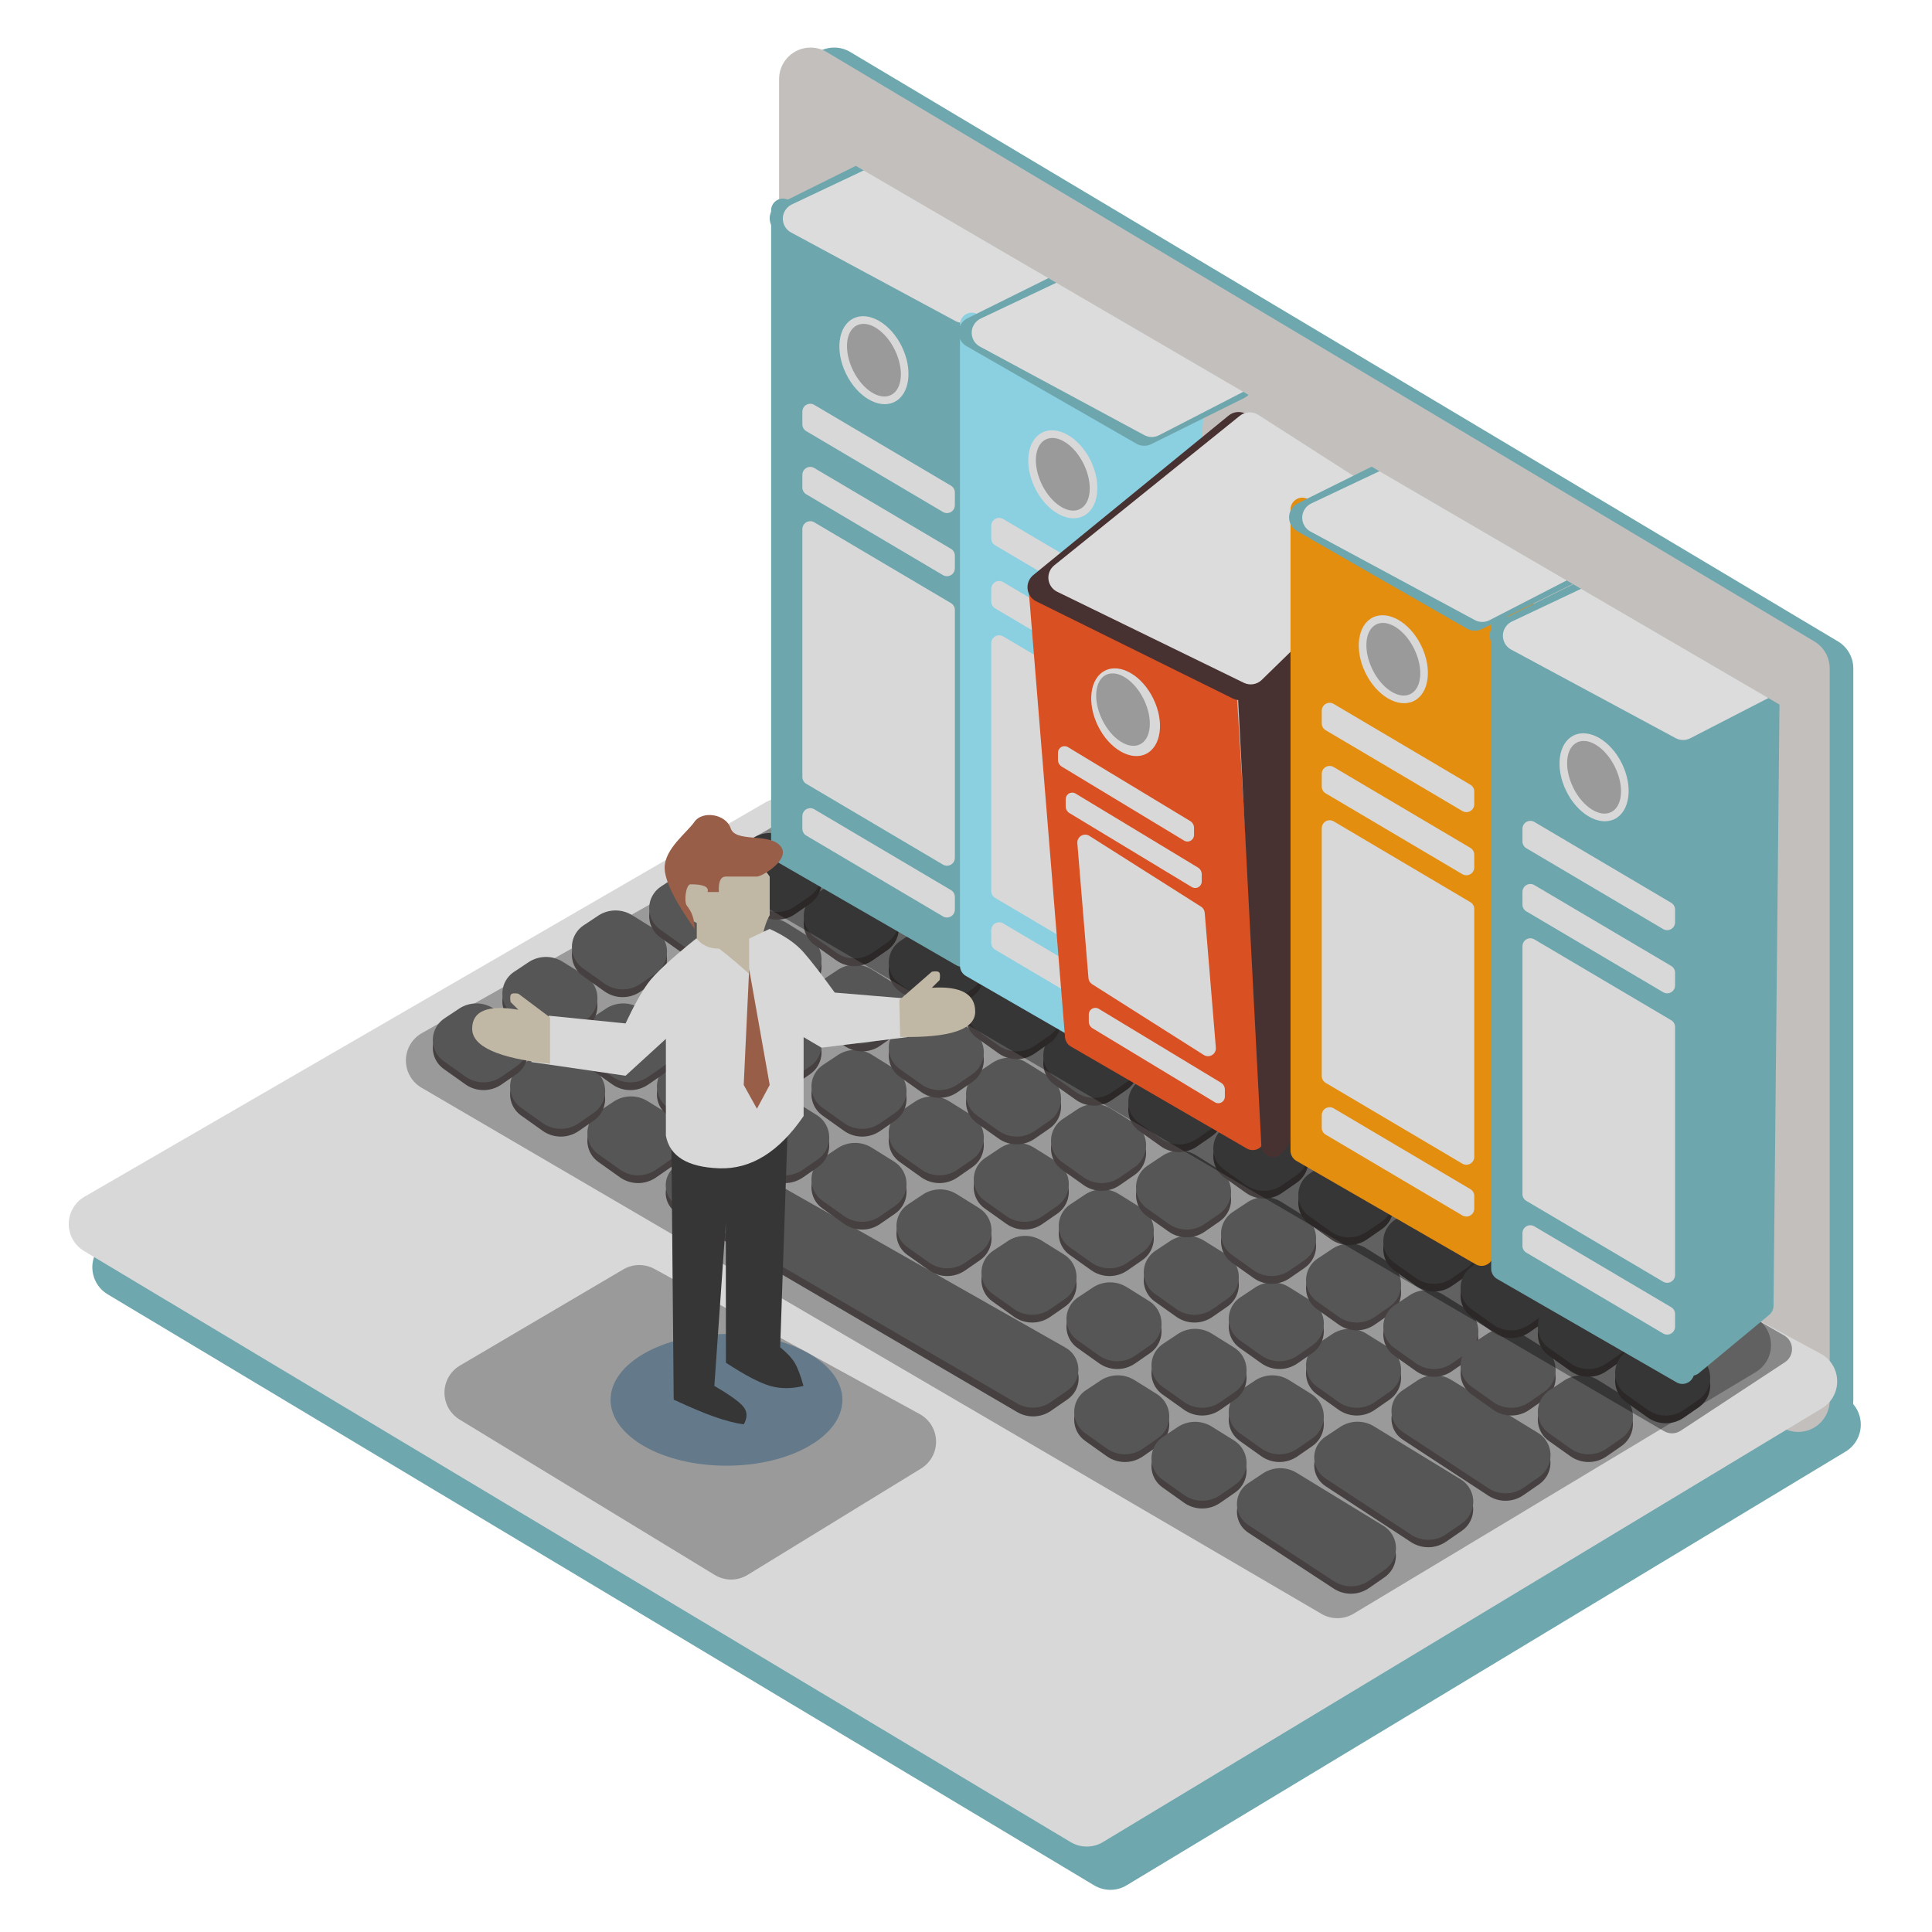 <?xml version="1.0" encoding="UTF-8"?>
<svg width="491px" height="491px" viewBox="0 0 491 491" version="1.1" xmlns="http://www.w3.org/2000/svg" xmlns:xlink="http://www.w3.org/1999/xlink">
    <!-- Generator: Sketch 52.6 (67491) - http://www.bohemiancoding.com/sketch -->
    <title>documentation-metaphor</title>
    <desc>Created with Sketch.</desc>
    <g id="documentation-metaphor" stroke="none" stroke-width="1" fill="none" fill-rule="evenodd">
        <g id="Group-2" transform="translate(13, 12)">
            <g id="Computer" transform="translate(12, 6)">
                <path d="M183.264,196.836 L443.697,337.014 C447.588,339.108 449.044,343.96 446.95,347.85 C446.271,349.112 445.265,350.168 444.038,350.908 L261.32,461.135 C258.786,462.664 255.615,462.669 253.076,461.148 L2.353,310.932 C-1.437,308.662 -2.669,303.748 -0.398,299.958 C0.299,298.794 1.281,297.827 2.455,297.147 L175.464,196.958 C177.867,195.566 180.819,195.52 183.264,196.836 Z" id="Body-shadow" fill="#6EA7AE"></path>
                <path d="M191.1,-4.781 L442.1,145.008 C444.519,146.451 446,149.061 446,151.877 L446,337.911 C446,342.33 442.418,345.911 438,345.911 C436.557,345.911 435.14,345.521 433.9,344.781 L182.9,194.992 C180.481,193.549 179,190.939 179,188.123 L179,2.089 C179,-2.33 182.582,-5.911 187,-5.911 C188.443,-5.911 189.86,-5.521 191.1,-4.781 Z" id="Screen-Shadow" fill="#6EA7AE"></path>
                <path d="M185.1,-4.781 L436.1,145.008 C438.519,146.451 440,149.061 440,151.877 L440,337.911 C440,342.33 436.418,345.911 432,345.911 C430.557,345.911 429.14,345.521 427.9,344.781 L176.9,194.992 C174.481,193.549 173,190.939 173,188.123 L173,2.089 C173,-2.33 176.582,-5.911 181,-5.911 C182.443,-5.911 183.86,-5.521 185.1,-4.781 Z" id="Screen-frame" fill="#C2BFBC"></path>
                <path d="M177.264,185.836 L437.697,326.014 C441.588,328.108 443.044,332.96 440.95,336.85 C440.271,338.112 439.265,339.168 438.038,339.908 L255.32,450.135 C252.786,451.664 249.615,451.669 247.076,450.148 L-3.647,299.932 C-7.437,297.662 -8.669,292.748 -6.398,288.958 C-5.701,287.794 -4.719,286.827 -3.545,286.147 L169.464,185.958 C171.867,184.566 174.819,184.52 177.264,185.836 Z" id="Body-top" fill="#D8D8D8"></path>
                <path d="M141.303,304.48 L208.738,341.375 C212.614,343.495 214.037,348.357 211.916,352.233 C211.246,353.456 210.269,354.484 209.08,355.213 L164.991,382.248 C162.433,383.817 159.211,383.822 156.648,382.261 L91.794,342.764 C88.02,340.466 86.824,335.544 89.122,331.771 C89.808,330.645 90.761,329.706 91.897,329.037 L133.405,304.604 C135.832,303.175 138.832,303.128 141.303,304.48 Z" id="Trackpad" fill="#9A9A9A"></path>
                <path d="M183.026,191.851 L420.815,316.752 C424.726,318.807 426.231,323.643 424.177,327.555 C423.495,328.852 422.471,329.937 421.215,330.692 L319.006,392.108 C316.5,393.614 313.372,393.633 310.848,392.157 L82.114,258.422 C78.299,256.192 77.015,251.292 79.245,247.478 C79.96,246.256 80.986,245.245 82.219,244.549 L175.373,191.966 C177.739,190.631 180.621,190.587 183.026,191.851 Z" id="Keyboard-trough" fill="#9A9A9A"></path>
            </g>
            <g id="Group-Copy-52" transform="translate(97, 190)">
                <g id="Keys" transform="translate(0, 11)">
                    <g id="Group" transform="translate(163, 137.835)">
                        <path d="M15.314,1.871 L20.984,5.403 C24.142,7.37 25.108,11.524 23.141,14.682 C22.655,15.463 22.013,16.136 21.257,16.66 L17.441,19.301 C14.671,21.218 10.996,21.194 8.251,19.241 L2.773,15.344 C-0.199,13.23 -0.894,9.108 1.22,6.136 C1.688,5.478 2.273,4.911 2.946,4.464 L6.657,1.998 C9.268,0.263 12.652,0.213 15.314,1.871 Z" id="Trackpad-Copy-2" fill="#464040"></path>
                        <path d="M15.314,-0.098 L20.984,3.434 C24.142,5.401 25.108,9.555 23.141,12.713 C22.655,13.494 22.013,14.167 21.257,14.691 L17.441,17.332 C14.671,19.249 10.996,19.225 8.251,17.272 L2.773,13.375 C-0.199,11.261 -0.894,7.139 1.22,4.167 C1.688,3.509 2.273,2.942 2.946,2.495 L6.657,0.029 C9.268,-1.706 12.652,-1.756 15.314,-0.098 Z" id="Trackpad-Copy" fill="#565656"></path>
                    </g>
                    <g id="Group-Copy-3" transform="translate(39.277, 66.948)">
                        <path d="M15.314,1.871 L20.984,5.403 C24.142,7.37 25.108,11.524 23.141,14.682 C22.655,15.463 22.013,16.136 21.257,16.66 L17.441,19.301 C14.671,21.218 10.996,21.194 8.251,19.241 L2.773,15.344 C-0.199,13.23 -0.894,9.108 1.22,6.136 C1.688,5.478 2.273,4.911 2.946,4.464 L6.657,1.998 C9.268,0.263 12.652,0.213 15.314,1.871 Z" id="Trackpad-Copy-2" fill="#464040"></path>
                        <path d="M15.314,-0.098 L20.984,3.434 C24.142,5.401 25.108,9.555 23.141,12.713 C22.655,13.494 22.013,14.167 21.257,14.691 L17.441,17.332 C14.671,19.249 10.996,19.225 8.251,17.272 L2.773,13.375 C-0.199,11.261 -0.894,7.139 1.22,4.167 C1.688,3.509 2.273,2.942 2.946,2.495 L6.657,0.029 C9.268,-1.706 12.652,-1.756 15.314,-0.098 Z" id="Trackpad-Copy" fill="#565656"></path>
                    </g>
                    <g id="Group-Copy" transform="translate(182.639, 149.649)">
                        <path d="M15.314,1.871 L20.984,5.403 C24.142,7.37 25.108,11.524 23.141,14.682 C22.655,15.463 22.013,16.136 21.257,16.66 L17.441,19.301 C14.671,21.218 10.996,21.194 8.251,19.241 L2.773,15.344 C-0.199,13.23 -0.894,9.108 1.22,6.136 C1.688,5.478 2.273,4.911 2.946,4.464 L6.657,1.998 C9.268,0.263 12.652,0.213 15.314,1.871 Z" id="Trackpad-Copy-2" fill="#464040"></path>
                        <path d="M15.314,-0.098 L20.984,3.434 C24.142,5.401 25.108,9.555 23.141,12.713 C22.655,13.494 22.013,14.167 21.257,14.691 L17.441,17.332 C14.671,19.249 10.996,19.225 8.251,17.272 L2.773,13.375 C-0.199,11.261 -0.894,7.139 1.22,4.167 C1.688,3.509 2.273,2.942 2.946,2.495 L6.657,0.029 C9.268,-1.706 12.652,-1.756 15.314,-0.098 Z" id="Trackpad-Copy" fill="#565656"></path>
                    </g>
                    <g id="Group-Copy-2" transform="translate(202.277, 137.835)">
                        <path d="M15.314,1.871 L20.984,5.403 C24.142,7.37 25.108,11.524 23.141,14.682 C22.655,15.463 22.013,16.136 21.257,16.66 L17.441,19.301 C14.671,21.218 10.996,21.194 8.251,19.241 L2.773,15.344 C-0.199,13.23 -0.894,9.108 1.22,6.136 C1.688,5.478 2.273,4.911 2.946,4.464 L6.657,1.998 C9.268,0.263 12.652,0.213 15.314,1.871 Z" id="Trackpad-Copy-2" fill="#464040"></path>
                        <path d="M15.314,-0.098 L20.984,3.434 C24.142,5.401 25.108,9.555 23.141,12.713 C22.655,13.494 22.013,14.167 21.257,14.691 L17.441,17.332 C14.671,19.249 10.996,19.225 8.251,17.272 L2.773,13.375 C-0.199,11.261 -0.894,7.139 1.22,4.167 C1.688,3.509 2.273,2.942 2.946,2.495 L6.657,0.029 C9.268,-1.706 12.652,-1.756 15.314,-0.098 Z" id="Trackpad-Copy" fill="#565656"></path>
                    </g>
                    <g id="Group-Copy-4" transform="translate(221.916, 126.021)">
                        <path d="M15.314,1.871 L20.984,5.403 C24.142,7.37 25.108,11.524 23.141,14.682 C22.655,15.463 22.013,16.136 21.257,16.66 L17.441,19.301 C14.671,21.218 10.996,21.194 8.251,19.241 L2.773,15.344 C-0.199,13.23 -0.894,9.108 1.22,6.136 C1.688,5.478 2.273,4.911 2.946,4.464 L6.657,1.998 C9.268,0.263 12.652,0.213 15.314,1.871 Z" id="Trackpad-Copy-2" fill="#464040"></path>
                        <path d="M15.314,-0.098 L20.984,3.434 C24.142,5.401 25.108,9.555 23.141,12.713 C22.655,13.494 22.013,14.167 21.257,14.691 L17.441,17.332 C14.671,19.249 10.996,19.225 8.251,17.272 L2.773,13.375 C-0.199,11.261 -0.894,7.139 1.22,4.167 C1.688,3.509 2.273,2.942 2.946,2.495 L6.657,0.029 C9.268,-1.706 12.652,-1.756 15.314,-0.098 Z" id="Trackpad-Copy" fill="#565656"></path>
                    </g>
                    <g id="Group-Copy-7" transform="translate(243.518, 135.866)">
                        <path d="M15.292,3.766 L37.319,17.177 C40.461,19.091 41.458,23.19 39.544,26.332 C39.059,27.129 38.412,27.815 37.645,28.346 L33.642,31.116 C30.965,32.969 27.432,33.015 24.708,31.231 L2.982,17.007 C0.055,15.091 -0.764,11.165 1.152,8.239 C1.622,7.522 2.232,6.907 2.946,6.433 L6.705,3.936 C9.292,2.217 12.639,2.151 15.292,3.766 Z" id="Trackpad-Copy-2" fill="#464040"></path>
                        <path d="M15.296,1.809 L37.344,15.281 C40.489,17.203 41.48,21.311 39.558,24.456 C39.073,25.25 38.427,25.934 37.662,26.464 L33.666,29.229 C30.985,31.085 27.446,31.128 24.721,29.337 L2.974,15.05 C0.045,13.127 -0.769,9.193 1.155,6.265 C1.624,5.55 2.234,4.937 2.946,4.464 L6.697,1.972 C9.288,0.25 12.642,0.187 15.296,1.809 Z" id="Trackpad-Copy" fill="#565656"></path>
                    </g>
                    <g id="Group-Copy-50" transform="translate(223.88, 147.68)">
                        <path d="M15.292,3.766 L37.319,17.177 C40.461,19.091 41.458,23.19 39.544,26.332 C39.059,27.129 38.412,27.815 37.645,28.346 L33.642,31.116 C30.965,32.969 27.432,33.015 24.708,31.231 L2.982,17.007 C0.055,15.091 -0.764,11.165 1.152,8.239 C1.622,7.522 2.232,6.907 2.946,6.433 L6.705,3.936 C9.292,2.217 12.639,2.151 15.292,3.766 Z" id="Trackpad-Copy-2" fill="#464040"></path>
                        <path d="M15.296,1.809 L37.344,15.281 C40.489,17.203 41.48,21.311 39.558,24.456 C39.073,25.25 38.427,25.934 37.662,26.464 L33.666,29.229 C30.985,31.085 27.446,31.128 24.721,29.337 L2.974,15.05 C0.045,13.127 -0.769,9.193 1.155,6.265 C1.624,5.55 2.234,4.937 2.946,4.464 L6.697,1.972 C9.288,0.25 12.642,0.187 15.296,1.809 Z" id="Trackpad-Copy" fill="#565656"></path>
                    </g>
                    <g id="Group-Copy-51" transform="translate(204.241, 159.495)">
                        <path d="M15.292,3.766 L37.319,17.177 C40.461,19.091 41.458,23.19 39.544,26.332 C39.059,27.129 38.412,27.815 37.645,28.346 L33.642,31.116 C30.965,32.969 27.432,33.015 24.708,31.231 L2.982,17.007 C0.055,15.091 -0.764,11.165 1.152,8.239 C1.622,7.522 2.232,6.907 2.946,6.433 L6.705,3.936 C9.292,2.217 12.639,2.151 15.292,3.766 Z" id="Trackpad-Copy-2" fill="#464040"></path>
                        <path d="M15.296,1.809 L37.344,15.281 C40.489,17.203 41.48,21.311 39.558,24.456 C39.073,25.25 38.427,25.934 37.662,26.464 L33.666,29.229 C30.985,31.085 27.446,31.128 24.721,29.337 L2.974,15.05 C0.045,13.127 -0.769,9.193 1.155,6.265 C1.624,5.55 2.234,4.937 2.946,4.464 L6.697,1.972 C9.288,0.25 12.642,0.187 15.296,1.809 Z" id="Trackpad-Copy" fill="#565656"></path>
                    </g>
                    <path d="M74.142,82.319 L160.866,131.697 C163.962,133.46 165.042,137.398 163.28,140.494 C162.801,141.334 162.14,142.056 161.345,142.606 L157.105,145.541 C154.548,147.311 151.197,147.438 148.513,145.868 L62.152,95.358 C59.296,93.687 58.335,90.018 60.006,87.161 C60.466,86.373 61.101,85.701 61.862,85.196 L65.756,82.608 C68.273,80.936 71.516,80.825 74.142,82.319 Z" id="Trackpad-Copy-2" fill="#464040"></path>
                    <path d="M74.138,80.339 L160.796,129.489 C163.889,131.243 164.975,135.172 163.22,138.265 C162.742,139.108 162.081,139.832 161.284,140.383 L157.036,143.323 C154.483,145.09 151.139,145.22 148.456,143.657 L62.16,93.375 C59.307,91.712 58.341,88.051 60.004,85.197 C60.464,84.407 61.1,83.733 61.862,83.227 L65.764,80.634 C68.276,78.965 71.514,78.851 74.138,80.339 Z" id="Trackpad-Copy" fill="#565656"></path>
                    <ellipse id="Oval" fill="#647A8A" cx="74.627" cy="142.758" rx="29.458" ry="16.737"></ellipse>
                    <g id="Group-Copy-11" transform="translate(182.639, 126.021)">
                        <path d="M15.314,1.871 L20.984,5.403 C24.142,7.37 25.108,11.524 23.141,14.682 C22.655,15.463 22.013,16.136 21.257,16.66 L17.441,19.301 C14.671,21.218 10.996,21.194 8.251,19.241 L2.773,15.344 C-0.199,13.23 -0.894,9.108 1.22,6.136 C1.688,5.478 2.273,4.911 2.946,4.464 L6.657,1.998 C9.268,0.263 12.652,0.213 15.314,1.871 Z" id="Trackpad-Copy-2" fill="#464040"></path>
                        <path d="M15.314,-0.098 L20.984,3.434 C24.142,5.401 25.108,9.555 23.141,12.713 C22.655,13.494 22.013,14.167 21.257,14.691 L17.441,17.332 C14.671,19.249 10.996,19.225 8.251,17.272 L2.773,13.375 C-0.199,11.261 -0.894,7.139 1.22,4.167 C1.688,3.509 2.273,2.942 2.946,2.495 L6.657,0.029 C9.268,-1.706 12.652,-1.756 15.314,-0.098 Z" id="Trackpad-Copy" fill="#565656"></path>
                    </g>
                    <g id="Group-Copy-10" transform="translate(202.277, 114.206)">
                        <path d="M15.314,1.871 L20.984,5.403 C24.142,7.37 25.108,11.524 23.141,14.682 C22.655,15.463 22.013,16.136 21.257,16.66 L17.441,19.301 C14.671,21.218 10.996,21.194 8.251,19.241 L2.773,15.344 C-0.199,13.23 -0.894,9.108 1.22,6.136 C1.688,5.478 2.273,4.911 2.946,4.464 L6.657,1.998 C9.268,0.263 12.652,0.213 15.314,1.871 Z" id="Trackpad-Copy-2" fill="#464040"></path>
                        <path d="M15.314,-0.098 L20.984,3.434 C24.142,5.401 25.108,9.555 23.141,12.713 C22.655,13.494 22.013,14.167 21.257,14.691 L17.441,17.332 C14.671,19.249 10.996,19.225 8.251,17.272 L2.773,13.375 C-0.199,11.261 -0.894,7.139 1.22,4.167 C1.688,3.509 2.273,2.942 2.946,2.495 L6.657,0.029 C9.268,-1.706 12.652,-1.756 15.314,-0.098 Z" id="Trackpad-Copy" fill="#565656"></path>
                    </g>
                    <g id="Group-Copy-9" transform="translate(221.916, 104.361)">
                        <path d="M15.314,1.871 L20.984,5.403 C24.142,7.37 25.108,11.524 23.141,14.682 C22.655,15.463 22.013,16.136 21.257,16.66 L17.441,19.301 C14.671,21.218 10.996,21.194 8.251,19.241 L2.773,15.344 C-0.199,13.23 -0.894,9.108 1.22,6.136 C1.688,5.478 2.273,4.911 2.946,4.464 L6.657,1.998 C9.268,0.263 12.652,0.213 15.314,1.871 Z" id="Trackpad-Copy-2" fill="#464040"></path>
                        <path d="M15.314,-0.098 L20.984,3.434 C24.142,5.401 25.108,9.555 23.141,12.713 C22.655,13.494 22.013,14.167 21.257,14.691 L17.441,17.332 C14.671,19.249 10.996,19.225 8.251,17.272 L2.773,13.375 C-0.199,11.261 -0.894,7.139 1.22,4.167 C1.688,3.509 2.273,2.942 2.946,2.495 L6.657,0.029 C9.268,-1.706 12.652,-1.756 15.314,-0.098 Z" id="Trackpad-Copy" fill="#565656"></path>
                    </g>
                    <g id="Group-Copy-8" transform="translate(241.554, 116.175)">
                        <path d="M15.314,1.871 L20.984,5.403 C24.142,7.37 25.108,11.524 23.141,14.682 C22.655,15.463 22.013,16.136 21.257,16.66 L17.441,19.301 C14.671,21.218 10.996,21.194 8.251,19.241 L2.773,15.344 C-0.199,13.23 -0.894,9.108 1.22,6.136 C1.688,5.478 2.273,4.911 2.946,4.464 L6.657,1.998 C9.268,0.263 12.652,0.213 15.314,1.871 Z" id="Trackpad-Copy-2" fill="#464040"></path>
                        <path d="M15.314,-0.098 L20.984,3.434 C24.142,5.401 25.108,9.555 23.141,12.713 C22.655,13.494 22.013,14.167 21.257,14.691 L17.441,17.332 C14.671,19.249 10.996,19.225 8.251,17.272 L2.773,13.375 C-0.199,11.261 -0.894,7.139 1.22,4.167 C1.688,3.509 2.273,2.942 2.946,2.495 L6.657,0.029 C9.268,-1.706 12.652,-1.756 15.314,-0.098 Z" id="Trackpad-Copy" fill="#565656"></path>
                    </g>
                    <g id="Group-Copy-37" transform="translate(261.193, 126.021)">
                        <path d="M15.314,1.871 L20.984,5.403 C24.142,7.37 25.108,11.524 23.141,14.682 C22.655,15.463 22.013,16.136 21.257,16.66 L17.441,19.301 C14.671,21.218 10.996,21.194 8.251,19.241 L2.773,15.344 C-0.199,13.23 -0.894,9.108 1.22,6.136 C1.688,5.478 2.273,4.911 2.946,4.464 L6.657,1.998 C9.268,0.263 12.652,0.213 15.314,1.871 Z" id="Trackpad-Copy-2" fill="#464040"></path>
                        <path d="M15.314,-0.098 L20.984,3.434 C24.142,5.401 25.108,9.555 23.141,12.713 C22.655,13.494 22.013,14.167 21.257,14.691 L17.441,17.332 C14.671,19.249 10.996,19.225 8.251,17.272 L2.773,13.375 C-0.199,11.261 -0.894,7.139 1.22,4.167 C1.688,3.509 2.273,2.942 2.946,2.495 L6.657,0.029 C9.268,-1.706 12.652,-1.756 15.314,-0.098 Z" id="Trackpad-Copy" fill="#565656"></path>
                    </g>
                    <g id="Group-Copy-36" transform="translate(280.831, 137.835)">
                        <path d="M15.314,1.871 L20.984,5.403 C24.142,7.37 25.108,11.524 23.141,14.682 C22.655,15.463 22.013,16.136 21.257,16.66 L17.441,19.301 C14.671,21.218 10.996,21.194 8.251,19.241 L2.773,15.344 C-0.199,13.23 -0.894,9.108 1.22,6.136 C1.688,5.478 2.273,4.911 2.946,4.464 L6.657,1.998 C9.268,0.263 12.652,0.213 15.314,1.871 Z" id="Trackpad-Copy-2" fill="#464040"></path>
                        <path d="M15.314,-0.098 L20.984,3.434 C24.142,5.401 25.108,9.555 23.141,12.713 C22.655,13.494 22.013,14.167 21.257,14.691 L17.441,17.332 C14.671,19.249 10.996,19.225 8.251,17.272 L2.773,13.375 C-0.199,11.261 -0.894,7.139 1.22,4.167 C1.688,3.509 2.273,2.942 2.946,2.495 L6.657,0.029 C9.268,-1.706 12.652,-1.756 15.314,-0.098 Z" id="Trackpad-Copy" fill="#565656"></path>
                    </g>
                    <g id="Group-Copy-17" transform="translate(161.036, 114.206)">
                        <path d="M15.314,1.871 L20.984,5.403 C24.142,7.37 25.108,11.524 23.141,14.682 C22.655,15.463 22.013,16.136 21.257,16.66 L17.441,19.301 C14.671,21.218 10.996,21.194 8.251,19.241 L2.773,15.344 C-0.199,13.23 -0.894,9.108 1.22,6.136 C1.688,5.478 2.273,4.911 2.946,4.464 L6.657,1.998 C9.268,0.263 12.652,0.213 15.314,1.871 Z" id="Trackpad-Copy-2" fill="#464040"></path>
                        <path d="M15.314,-0.098 L20.984,3.434 C24.142,5.401 25.108,9.555 23.141,12.713 C22.655,13.494 22.013,14.167 21.257,14.691 L17.441,17.332 C14.671,19.249 10.996,19.225 8.251,17.272 L2.773,13.375 C-0.199,11.261 -0.894,7.139 1.22,4.167 C1.688,3.509 2.273,2.942 2.946,2.495 L6.657,0.029 C9.268,-1.706 12.652,-1.756 15.314,-0.098 Z" id="Trackpad-Copy" fill="#565656"></path>
                    </g>
                    <g id="Group-Copy-16" transform="translate(180.675, 102.392)">
                        <path d="M15.314,1.871 L20.984,5.403 C24.142,7.37 25.108,11.524 23.141,14.682 C22.655,15.463 22.013,16.136 21.257,16.66 L17.441,19.301 C14.671,21.218 10.996,21.194 8.251,19.241 L2.773,15.344 C-0.199,13.23 -0.894,9.108 1.22,6.136 C1.688,5.478 2.273,4.911 2.946,4.464 L6.657,1.998 C9.268,0.263 12.652,0.213 15.314,1.871 Z" id="Trackpad-Copy-2" fill="#464040"></path>
                        <path d="M15.314,-0.098 L20.984,3.434 C24.142,5.401 25.108,9.555 23.141,12.713 C22.655,13.494 22.013,14.167 21.257,14.691 L17.441,17.332 C14.671,19.249 10.996,19.225 8.251,17.272 L2.773,13.375 C-0.199,11.261 -0.894,7.139 1.22,4.167 C1.688,3.509 2.273,2.942 2.946,2.495 L6.657,0.029 C9.268,-1.706 12.652,-1.756 15.314,-0.098 Z" id="Trackpad-Copy" fill="#565656"></path>
                    </g>
                    <g id="Group-Copy-15" transform="translate(139.434, 102.392)">
                        <path d="M15.314,1.871 L20.984,5.403 C24.142,7.37 25.108,11.524 23.141,14.682 C22.655,15.463 22.013,16.136 21.257,16.66 L17.441,19.301 C14.671,21.218 10.996,21.194 8.251,19.241 L2.773,15.344 C-0.199,13.23 -0.894,9.108 1.22,6.136 C1.688,5.478 2.273,4.911 2.946,4.464 L6.657,1.998 C9.268,0.263 12.652,0.213 15.314,1.871 Z" id="Trackpad-Copy-2" fill="#464040"></path>
                        <path d="M15.314,-0.098 L20.984,3.434 C24.142,5.401 25.108,9.555 23.141,12.713 C22.655,13.494 22.013,14.167 21.257,14.691 L17.441,17.332 C14.671,19.249 10.996,19.225 8.251,17.272 L2.773,13.375 C-0.199,11.261 -0.894,7.139 1.22,4.167 C1.688,3.509 2.273,2.942 2.946,2.495 L6.657,0.029 C9.268,-1.706 12.652,-1.756 15.314,-0.098 Z" id="Trackpad-Copy" fill="#565656"></path>
                    </g>
                    <g id="Group-Copy-14" transform="translate(159.072, 90.577)">
                        <path d="M15.314,1.871 L20.984,5.403 C24.142,7.37 25.108,11.524 23.141,14.682 C22.655,15.463 22.013,16.136 21.257,16.66 L17.441,19.301 C14.671,21.218 10.996,21.194 8.251,19.241 L2.773,15.344 C-0.199,13.23 -0.894,9.108 1.22,6.136 C1.688,5.478 2.273,4.911 2.946,4.464 L6.657,1.998 C9.268,0.263 12.652,0.213 15.314,1.871 Z" id="Trackpad-Copy-2" fill="#464040"></path>
                        <path d="M15.314,-0.098 L20.984,3.434 C24.142,5.401 25.108,9.555 23.141,12.713 C22.655,13.494 22.013,14.167 21.257,14.691 L17.441,17.332 C14.671,19.249 10.996,19.225 8.251,17.272 L2.773,13.375 C-0.199,11.261 -0.894,7.139 1.22,4.167 C1.688,3.509 2.273,2.942 2.946,2.495 L6.657,0.029 C9.268,-1.706 12.652,-1.756 15.314,-0.098 Z" id="Trackpad-Copy" fill="#565656"></path>
                    </g>
                    <g id="Group-Copy-13" transform="translate(178.711, 80.732)">
                        <path d="M15.314,1.871 L20.984,5.403 C24.142,7.37 25.108,11.524 23.141,14.682 C22.655,15.463 22.013,16.136 21.257,16.66 L17.441,19.301 C14.671,21.218 10.996,21.194 8.251,19.241 L2.773,15.344 C-0.199,13.23 -0.894,9.108 1.22,6.136 C1.688,5.478 2.273,4.911 2.946,4.464 L6.657,1.998 C9.268,0.263 12.652,0.213 15.314,1.871 Z" id="Trackpad-Copy-2" fill="#464040"></path>
                        <path d="M15.314,-0.098 L20.984,3.434 C24.142,5.401 25.108,9.555 23.141,12.713 C22.655,13.494 22.013,14.167 21.257,14.691 L17.441,17.332 C14.671,19.249 10.996,19.225 8.251,17.272 L2.773,13.375 C-0.199,11.261 -0.894,7.139 1.22,4.167 C1.688,3.509 2.273,2.942 2.946,2.495 L6.657,0.029 C9.268,-1.706 12.652,-1.756 15.314,-0.098 Z" id="Trackpad-Copy" fill="#565656"></path>
                    </g>
                    <g id="Group-Copy-12" transform="translate(200.313, 92.546)">
                        <path d="M15.314,1.871 L20.984,5.403 C24.142,7.37 25.108,11.524 23.141,14.682 C22.655,15.463 22.013,16.136 21.257,16.66 L17.441,19.301 C14.671,21.218 10.996,21.194 8.251,19.241 L2.773,15.344 C-0.199,13.23 -0.894,9.108 1.22,6.136 C1.688,5.478 2.273,4.911 2.946,4.464 L6.657,1.998 C9.268,0.263 12.652,0.213 15.314,1.871 Z" id="Trackpad-Copy-2" fill="#464040"></path>
                        <path d="M15.314,-0.098 L20.984,3.434 C24.142,5.401 25.108,9.555 23.141,12.713 C22.655,13.494 22.013,14.167 21.257,14.691 L17.441,17.332 C14.671,19.249 10.996,19.225 8.251,17.272 L2.773,13.375 C-0.199,11.261 -0.894,7.139 1.22,4.167 C1.688,3.509 2.273,2.942 2.946,2.495 L6.657,0.029 C9.268,-1.706 12.652,-1.756 15.314,-0.098 Z" id="Trackpad-Copy" fill="#565656"></path>
                    </g>
                    <g id="Group-Copy-23" transform="translate(117.831, 90.577)">
                        <path d="M15.314,1.871 L20.984,5.403 C24.142,7.37 25.108,11.524 23.141,14.682 C22.655,15.463 22.013,16.136 21.257,16.66 L17.441,19.301 C14.671,21.218 10.996,21.194 8.251,19.241 L2.773,15.344 C-0.199,13.23 -0.894,9.108 1.22,6.136 C1.688,5.478 2.273,4.911 2.946,4.464 L6.657,1.998 C9.268,0.263 12.652,0.213 15.314,1.871 Z" id="Trackpad-Copy-2" fill="#464040"></path>
                        <path d="M15.314,-0.098 L20.984,3.434 C24.142,5.401 25.108,9.555 23.141,12.713 C22.655,13.494 22.013,14.167 21.257,14.691 L17.441,17.332 C14.671,19.249 10.996,19.225 8.251,17.272 L2.773,13.375 C-0.199,11.261 -0.894,7.139 1.22,4.167 C1.688,3.509 2.273,2.942 2.946,2.495 L6.657,0.029 C9.268,-1.706 12.652,-1.756 15.314,-0.098 Z" id="Trackpad-Copy" fill="#565656"></path>
                    </g>
                    <g id="Group-Copy-22" transform="translate(137.47, 78.763)">
                        <path d="M15.314,1.871 L20.984,5.403 C24.142,7.37 25.108,11.524 23.141,14.682 C22.655,15.463 22.013,16.136 21.257,16.66 L17.441,19.301 C14.671,21.218 10.996,21.194 8.251,19.241 L2.773,15.344 C-0.199,13.23 -0.894,9.108 1.22,6.136 C1.688,5.478 2.273,4.911 2.946,4.464 L6.657,1.998 C9.268,0.263 12.652,0.213 15.314,1.871 Z" id="Trackpad-Copy-2" fill="#464040"></path>
                        <path d="M15.314,-0.098 L20.984,3.434 C24.142,5.401 25.108,9.555 23.141,12.713 C22.655,13.494 22.013,14.167 21.257,14.691 L17.441,17.332 C14.671,19.249 10.996,19.225 8.251,17.272 L2.773,13.375 C-0.199,11.261 -0.894,7.139 1.22,4.167 C1.688,3.509 2.273,2.942 2.946,2.495 L6.657,0.029 C9.268,-1.706 12.652,-1.756 15.314,-0.098 Z" id="Trackpad-Copy" fill="#565656"></path>
                    </g>
                    <g id="Group-Copy-21" transform="translate(96.229, 78.763)">
                        <path d="M15.314,1.871 L20.984,5.403 C24.142,7.37 25.108,11.524 23.141,14.682 C22.655,15.463 22.013,16.136 21.257,16.66 L17.441,19.301 C14.671,21.218 10.996,21.194 8.251,19.241 L2.773,15.344 C-0.199,13.23 -0.894,9.108 1.22,6.136 C1.688,5.478 2.273,4.911 2.946,4.464 L6.657,1.998 C9.268,0.263 12.652,0.213 15.314,1.871 Z" id="Trackpad-Copy-2" fill="#464040"></path>
                        <path d="M15.314,-0.098 L20.984,3.434 C24.142,5.401 25.108,9.555 23.141,12.713 C22.655,13.494 22.013,14.167 21.257,14.691 L17.441,17.332 C14.671,19.249 10.996,19.225 8.251,17.272 L2.773,13.375 C-0.199,11.261 -0.894,7.139 1.22,4.167 C1.688,3.509 2.273,2.942 2.946,2.495 L6.657,0.029 C9.268,-1.706 12.652,-1.756 15.314,-0.098 Z" id="Trackpad-Copy" fill="#565656"></path>
                    </g>
                    <g id="Group-Copy-20" transform="translate(115.867, 66.948)">
                        <path d="M15.314,1.871 L20.984,5.403 C24.142,7.37 25.108,11.524 23.141,14.682 C22.655,15.463 22.013,16.136 21.257,16.66 L17.441,19.301 C14.671,21.218 10.996,21.194 8.251,19.241 L2.773,15.344 C-0.199,13.23 -0.894,9.108 1.22,6.136 C1.688,5.478 2.273,4.911 2.946,4.464 L6.657,1.998 C9.268,0.263 12.652,0.213 15.314,1.871 Z" id="Trackpad-Copy-2" fill="#464040"></path>
                        <path d="M15.314,-0.098 L20.984,3.434 C24.142,5.401 25.108,9.555 23.141,12.713 C22.655,13.494 22.013,14.167 21.257,14.691 L17.441,17.332 C14.671,19.249 10.996,19.225 8.251,17.272 L2.773,13.375 C-0.199,11.261 -0.894,7.139 1.22,4.167 C1.688,3.509 2.273,2.942 2.946,2.495 L6.657,0.029 C9.268,-1.706 12.652,-1.756 15.314,-0.098 Z" id="Trackpad-Copy" fill="#565656"></path>
                    </g>
                    <g id="Group-Copy-19" transform="translate(135.506, 57.103)">
                        <path d="M15.314,1.871 L20.984,5.403 C24.142,7.37 25.108,11.524 23.141,14.682 C22.655,15.463 22.013,16.136 21.257,16.66 L17.441,19.301 C14.671,21.218 10.996,21.194 8.251,19.241 L2.773,15.344 C-0.199,13.23 -0.894,9.108 1.22,6.136 C1.688,5.478 2.273,4.911 2.946,4.464 L6.657,1.998 C9.268,0.263 12.652,0.213 15.314,1.871 Z" id="Trackpad-Copy-2" fill="#464040"></path>
                        <path d="M15.314,-0.098 L20.984,3.434 C24.142,5.401 25.108,9.555 23.141,12.713 C22.655,13.494 22.013,14.167 21.257,14.691 L17.441,17.332 C14.671,19.249 10.996,19.225 8.251,17.272 L2.773,13.375 C-0.199,11.261 -0.894,7.139 1.22,4.167 C1.688,3.509 2.273,2.942 2.946,2.495 L6.657,0.029 C9.268,-1.706 12.652,-1.756 15.314,-0.098 Z" id="Trackpad-Copy" fill="#565656"></path>
                    </g>
                    <g id="Group-Copy-26" transform="translate(76.59, 66.948)">
                        <path d="M15.314,1.871 L20.984,5.403 C24.142,7.37 25.108,11.524 23.141,14.682 C22.655,15.463 22.013,16.136 21.257,16.66 L17.441,19.301 C14.671,21.218 10.996,21.194 8.251,19.241 L2.773,15.344 C-0.199,13.23 -0.894,9.108 1.22,6.136 C1.688,5.478 2.273,4.911 2.946,4.464 L6.657,1.998 C9.268,0.263 12.652,0.213 15.314,1.871 Z" id="Trackpad-Copy-2" fill="#464040"></path>
                        <path d="M15.314,-0.098 L20.984,3.434 C24.142,5.401 25.108,9.555 23.141,12.713 C22.655,13.494 22.013,14.167 21.257,14.691 L17.441,17.332 C14.671,19.249 10.996,19.225 8.251,17.272 L2.773,13.375 C-0.199,11.261 -0.894,7.139 1.22,4.167 C1.688,3.509 2.273,2.942 2.946,2.495 L6.657,0.029 C9.268,-1.706 12.652,-1.756 15.314,-0.098 Z" id="Trackpad-Copy" fill="#565656"></path>
                    </g>
                    <g id="Group-Copy-25" transform="translate(96.229, 55.134)">
                        <path d="M15.314,1.871 L20.984,5.403 C24.142,7.37 25.108,11.524 23.141,14.682 C22.655,15.463 22.013,16.136 21.257,16.66 L17.441,19.301 C14.671,21.218 10.996,21.194 8.251,19.241 L2.773,15.344 C-0.199,13.23 -0.894,9.108 1.22,6.136 C1.688,5.478 2.273,4.911 2.946,4.464 L6.657,1.998 C9.268,0.263 12.652,0.213 15.314,1.871 Z" id="Trackpad-Copy-2" fill="#464040"></path>
                        <path d="M15.314,-0.098 L20.984,3.434 C24.142,5.401 25.108,9.555 23.141,12.713 C22.655,13.494 22.013,14.167 21.257,14.691 L17.441,17.332 C14.671,19.249 10.996,19.225 8.251,17.272 L2.773,13.375 C-0.199,11.261 -0.894,7.139 1.22,4.167 C1.688,3.509 2.273,2.942 2.946,2.495 L6.657,0.029 C9.268,-1.706 12.652,-1.756 15.314,-0.098 Z" id="Trackpad-Copy" fill="#565656"></path>
                    </g>
                    <g id="Group-Copy-24" transform="translate(115.867, 45.289)">
                        <path d="M15.314,1.871 L20.984,5.403 C24.142,7.37 25.108,11.524 23.141,14.682 C22.655,15.463 22.013,16.136 21.257,16.66 L17.441,19.301 C14.671,21.218 10.996,21.194 8.251,19.241 L2.773,15.344 C-0.199,13.23 -0.894,9.108 1.22,6.136 C1.688,5.478 2.273,4.911 2.946,4.464 L6.657,1.998 C9.268,0.263 12.652,0.213 15.314,1.871 Z" id="Trackpad-Copy-2" fill="#464040"></path>
                        <path d="M15.314,-0.098 L20.984,3.434 C24.142,5.401 25.108,9.555 23.141,12.713 C22.655,13.494 22.013,14.167 21.257,14.691 L17.441,17.332 C14.671,19.249 10.996,19.225 8.251,17.272 L2.773,13.375 C-0.199,11.261 -0.894,7.139 1.22,4.167 C1.688,3.509 2.273,2.942 2.946,2.495 L6.657,0.029 C9.268,-1.706 12.652,-1.756 15.314,-0.098 Z" id="Trackpad-Copy" fill="#565656"></path>
                    </g>
                    <g id="Group-Copy-29" transform="translate(56.952, 55.134)">
                        <path d="M15.314,1.871 L20.984,5.403 C24.142,7.37 25.108,11.524 23.141,14.682 C22.655,15.463 22.013,16.136 21.257,16.66 L17.441,19.301 C14.671,21.218 10.996,21.194 8.251,19.241 L2.773,15.344 C-0.199,13.23 -0.894,9.108 1.22,6.136 C1.688,5.478 2.273,4.911 2.946,4.464 L6.657,1.998 C9.268,0.263 12.652,0.213 15.314,1.871 Z" id="Trackpad-Copy-2" fill="#464040"></path>
                        <path d="M15.314,-0.098 L20.984,3.434 C24.142,5.401 25.108,9.555 23.141,12.713 C22.655,13.494 22.013,14.167 21.257,14.691 L17.441,17.332 C14.671,19.249 10.996,19.225 8.251,17.272 L2.773,13.375 C-0.199,11.261 -0.894,7.139 1.22,4.167 C1.688,3.509 2.273,2.942 2.946,2.495 L6.657,0.029 C9.268,-1.706 12.652,-1.756 15.314,-0.098 Z" id="Trackpad-Copy" fill="#565656"></path>
                    </g>
                    <g id="Group-Copy-28" transform="translate(74.627, 43.32)">
                        <path d="M15.314,1.871 L20.984,5.403 C24.142,7.37 25.108,11.524 23.141,14.682 C22.655,15.463 22.013,16.136 21.257,16.66 L17.441,19.301 C14.671,21.218 10.996,21.194 8.251,19.241 L2.773,15.344 C-0.199,13.23 -0.894,9.108 1.22,6.136 C1.688,5.478 2.273,4.911 2.946,4.464 L6.657,1.998 C9.268,0.263 12.652,0.213 15.314,1.871 Z" id="Trackpad-Copy-2" fill="#464040"></path>
                        <path d="M15.314,-0.098 L20.984,3.434 C24.142,5.401 25.108,9.555 23.141,12.713 C22.655,13.494 22.013,14.167 21.257,14.691 L17.441,17.332 C14.671,19.249 10.996,19.225 8.251,17.272 L2.773,13.375 C-0.199,11.261 -0.894,7.139 1.22,4.167 C1.688,3.509 2.273,2.942 2.946,2.495 L6.657,0.029 C9.268,-1.706 12.652,-1.756 15.314,-0.098 Z" id="Trackpad-Copy" fill="#565656"></path>
                    </g>
                    <g id="Group-Copy-27" transform="translate(96.229, 33.474)">
                        <path d="M15.314,1.871 L20.984,5.403 C24.142,7.37 25.108,11.524 23.141,14.682 C22.655,15.463 22.013,16.136 21.257,16.66 L17.441,19.301 C14.671,21.218 10.996,21.194 8.251,19.241 L2.773,15.344 C-0.199,13.23 -0.894,9.108 1.22,6.136 C1.688,5.478 2.273,4.911 2.946,4.464 L6.657,1.998 C9.268,0.263 12.652,0.213 15.314,1.871 Z" id="Trackpad-Copy-2" fill="#464040"></path>
                        <path d="M15.314,-0.098 L20.984,3.434 C24.142,5.401 25.108,9.555 23.141,12.713 C22.655,13.494 22.013,14.167 21.257,14.691 L17.441,17.332 C14.671,19.249 10.996,19.225 8.251,17.272 L2.773,13.375 C-0.199,11.261 -0.894,7.139 1.22,4.167 C1.688,3.509 2.273,2.942 2.946,2.495 L6.657,0.029 C9.268,-1.706 12.652,-1.756 15.314,-0.098 Z" id="Trackpad-Copy" fill="#565656"></path>
                    </g>
                    <g id="Group-Copy-5" transform="translate(19.639, 55.134)">
                        <path d="M15.314,1.871 L20.984,5.403 C24.142,7.37 25.108,11.524 23.141,14.682 C22.655,15.463 22.013,16.136 21.257,16.66 L17.441,19.301 C14.671,21.218 10.996,21.194 8.251,19.241 L2.773,15.344 C-0.199,13.23 -0.894,9.108 1.22,6.136 C1.688,5.478 2.273,4.911 2.946,4.464 L6.657,1.998 C9.268,0.263 12.652,0.213 15.314,1.871 Z" id="Trackpad-Copy-2" fill="#464040"></path>
                        <path d="M15.314,-0.098 L20.984,3.434 C24.142,5.401 25.108,9.555 23.141,12.713 C22.655,13.494 22.013,14.167 21.257,14.691 L17.441,17.332 C14.671,19.249 10.996,19.225 8.251,17.272 L2.773,13.375 C-0.199,11.261 -0.894,7.139 1.22,4.167 C1.688,3.509 2.273,2.942 2.946,2.495 L6.657,0.029 C9.268,-1.706 12.652,-1.756 15.314,-0.098 Z" id="Trackpad-Copy" fill="#565656"></path>
                    </g>
                    <g id="Group-Copy-32" transform="translate(37.313, 43.32)">
                        <path d="M15.314,1.871 L20.984,5.403 C24.142,7.37 25.108,11.524 23.141,14.682 C22.655,15.463 22.013,16.136 21.257,16.66 L17.441,19.301 C14.671,21.218 10.996,21.194 8.251,19.241 L2.773,15.344 C-0.199,13.23 -0.894,9.108 1.22,6.136 C1.688,5.478 2.273,4.911 2.946,4.464 L6.657,1.998 C9.268,0.263 12.652,0.213 15.314,1.871 Z" id="Trackpad-Copy-2" fill="#464040"></path>
                        <path d="M15.314,-0.098 L20.984,3.434 C24.142,5.401 25.108,9.555 23.141,12.713 C22.655,13.494 22.013,14.167 21.257,14.691 L17.441,17.332 C14.671,19.249 10.996,19.225 8.251,17.272 L2.773,13.375 C-0.199,11.261 -0.894,7.139 1.22,4.167 C1.688,3.509 2.273,2.942 2.946,2.495 L6.657,0.029 C9.268,-1.706 12.652,-1.756 15.314,-0.098 Z" id="Trackpad-Copy" fill="#565656"></path>
                    </g>
                    <g id="Group-Copy-31" transform="translate(54.988, 31.505)">
                        <path d="M15.314,1.871 L20.984,5.403 C24.142,7.37 25.108,11.524 23.141,14.682 C22.655,15.463 22.013,16.136 21.257,16.66 L17.441,19.301 C14.671,21.218 10.996,21.194 8.251,19.241 L2.773,15.344 C-0.199,13.23 -0.894,9.108 1.22,6.136 C1.688,5.478 2.273,4.911 2.946,4.464 L6.657,1.998 C9.268,0.263 12.652,0.213 15.314,1.871 Z" id="Trackpad-Copy-2" fill="#464040"></path>
                        <path d="M15.314,-0.098 L20.984,3.434 C24.142,5.401 25.108,9.555 23.141,12.713 C22.655,13.494 22.013,14.167 21.257,14.691 L17.441,17.332 C14.671,19.249 10.996,19.225 8.251,17.272 L2.773,13.375 C-0.199,11.261 -0.894,7.139 1.22,4.167 C1.688,3.509 2.273,2.942 2.946,2.495 L6.657,0.029 C9.268,-1.706 12.652,-1.756 15.314,-0.098 Z" id="Trackpad-Copy" fill="#565656"></path>
                    </g>
                    <g id="Group-Copy-30" transform="translate(74.627, 21.66)">
                        <path d="M15.314,1.871 L20.984,5.403 C24.142,7.37 25.108,11.524 23.141,14.682 C22.655,15.463 22.013,16.136 21.257,16.66 L17.441,19.301 C14.671,21.218 10.996,21.194 8.251,19.241 L2.773,15.344 C-0.199,13.23 -0.894,9.108 1.22,6.136 C1.688,5.478 2.273,4.911 2.946,4.464 L6.657,1.998 C9.268,0.263 12.652,0.213 15.314,1.871 Z" id="Trackpad-Copy-2" fill="#464040"></path>
                        <path d="M15.314,-0.098 L20.984,3.434 C24.142,5.401 25.108,9.555 23.141,12.713 C22.655,13.494 22.013,14.167 21.257,14.691 L17.441,17.332 C14.671,19.249 10.996,19.225 8.251,17.272 L2.773,13.375 C-0.199,11.261 -0.894,7.139 1.22,4.167 C1.688,3.509 2.273,2.942 2.946,2.495 L6.657,0.029 C9.268,-1.706 12.652,-1.756 15.314,-0.098 Z" id="Trackpad-Copy" fill="#565656"></path>
                    </g>
                    <g id="Group-Copy-6" transform="translate(0, 43.32)">
                        <path d="M15.314,1.871 L20.984,5.403 C24.142,7.37 25.108,11.524 23.141,14.682 C22.655,15.463 22.013,16.136 21.257,16.66 L17.441,19.301 C14.671,21.218 10.996,21.194 8.251,19.241 L2.773,15.344 C-0.199,13.23 -0.894,9.108 1.22,6.136 C1.688,5.478 2.273,4.911 2.946,4.464 L6.657,1.998 C9.268,0.263 12.652,0.213 15.314,1.871 Z" id="Trackpad-Copy-2" fill="#464040"></path>
                        <path d="M15.314,-0.098 L20.984,3.434 C24.142,5.401 25.108,9.555 23.141,12.713 C22.655,13.494 22.013,14.167 21.257,14.691 L17.441,17.332 C14.671,19.249 10.996,19.225 8.251,17.272 L2.773,13.375 C-0.199,11.261 -0.894,7.139 1.22,4.167 C1.688,3.509 2.273,2.942 2.946,2.495 L6.657,0.029 C9.268,-1.706 12.652,-1.756 15.314,-0.098 Z" id="Trackpad-Copy" fill="#565656"></path>
                    </g>
                    <g id="Group-Copy-35" transform="translate(17.675, 31.505)">
                        <path d="M15.314,1.871 L20.984,5.403 C24.142,7.37 25.108,11.524 23.141,14.682 C22.655,15.463 22.013,16.136 21.257,16.66 L17.441,19.301 C14.671,21.218 10.996,21.194 8.251,19.241 L2.773,15.344 C-0.199,13.23 -0.894,9.108 1.22,6.136 C1.688,5.478 2.273,4.911 2.946,4.464 L6.657,1.998 C9.268,0.263 12.652,0.213 15.314,1.871 Z" id="Trackpad-Copy-2" fill="#464040"></path>
                        <path d="M15.314,-0.098 L20.984,3.434 C24.142,5.401 25.108,9.555 23.141,12.713 C22.655,13.494 22.013,14.167 21.257,14.691 L17.441,17.332 C14.671,19.249 10.996,19.225 8.251,17.272 L2.773,13.375 C-0.199,11.261 -0.894,7.139 1.22,4.167 C1.688,3.509 2.273,2.942 2.946,2.495 L6.657,0.029 C9.268,-1.706 12.652,-1.756 15.314,-0.098 Z" id="Trackpad-Copy" fill="#565656"></path>
                    </g>
                    <g id="Group-Copy-34" transform="translate(35.349, 19.691)">
                        <path d="M15.314,1.871 L20.984,5.403 C24.142,7.37 25.108,11.524 23.141,14.682 C22.655,15.463 22.013,16.136 21.257,16.66 L17.441,19.301 C14.671,21.218 10.996,21.194 8.251,19.241 L2.773,15.344 C-0.199,13.23 -0.894,9.108 1.22,6.136 C1.688,5.478 2.273,4.911 2.946,4.464 L6.657,1.998 C9.268,0.263 12.652,0.213 15.314,1.871 Z" id="Trackpad-Copy-2" fill="#464040"></path>
                        <path d="M15.314,-0.098 L20.984,3.434 C24.142,5.401 25.108,9.555 23.141,12.713 C22.655,13.494 22.013,14.167 21.257,14.691 L17.441,17.332 C14.671,19.249 10.996,19.225 8.251,17.272 L2.773,13.375 C-0.199,11.261 -0.894,7.139 1.22,4.167 C1.688,3.509 2.273,2.942 2.946,2.495 L6.657,0.029 C9.268,-1.706 12.652,-1.756 15.314,-0.098 Z" id="Trackpad-Copy" fill="#565656"></path>
                    </g>
                    <g id="Group-Copy-33" transform="translate(54.988, 9.845)">
                        <path d="M15.314,1.871 L20.984,5.403 C24.142,7.37 25.108,11.524 23.141,14.682 C22.655,15.463 22.013,16.136 21.257,16.66 L17.441,19.301 C14.671,21.218 10.996,21.194 8.251,19.241 L2.773,15.344 C-0.199,13.23 -0.894,9.108 1.22,6.136 C1.688,5.478 2.273,4.911 2.946,4.464 L6.657,1.998 C9.268,0.263 12.652,0.213 15.314,1.871 Z" id="Trackpad-Copy-2" fill="#464040"></path>
                        <path d="M15.314,-0.098 L20.984,3.434 C24.142,5.401 25.108,9.555 23.141,12.713 C22.655,13.494 22.013,14.167 21.257,14.691 L17.441,17.332 C14.671,19.249 10.996,19.225 8.251,17.272 L2.773,13.375 C-0.199,11.261 -0.894,7.139 1.22,4.167 C1.688,3.509 2.273,2.942 2.946,2.495 L6.657,0.029 C9.268,-1.706 12.652,-1.756 15.314,-0.098 Z" id="Trackpad-Copy" fill="#565656"></path>
                    </g>
                    <g id="Group-Copy-18" transform="translate(157.108, 68.918)">
                        <path d="M15.314,1.871 L20.984,5.403 C24.142,7.37 25.108,11.524 23.141,14.682 C22.655,15.463 22.013,16.136 21.257,16.66 L17.441,19.301 C14.671,21.218 10.996,21.194 8.251,19.241 L2.773,15.344 C-0.199,13.23 -0.894,9.108 1.22,6.136 C1.688,5.478 2.273,4.911 2.946,4.464 L6.657,1.998 C9.268,0.263 12.652,0.213 15.314,1.871 Z" id="Trackpad-Copy-2" fill="#464040"></path>
                        <path d="M15.314,-0.098 L20.984,3.434 C24.142,5.401 25.108,9.555 23.141,12.713 C22.655,13.494 22.013,14.167 21.257,14.691 L17.441,17.332 C14.671,19.249 10.996,19.225 8.251,17.272 L2.773,13.375 C-0.199,11.261 -0.894,7.139 1.22,4.167 C1.688,3.509 2.273,2.942 2.946,2.495 L6.657,0.029 C9.268,-1.706 12.652,-1.756 15.314,-0.098 Z" id="Trackpad-Copy" fill="#565656"></path>
                    </g>
                    <g id="Group-Copy-49" transform="translate(241.554, 94.515)">
                        <path d="M15.314,1.871 L20.984,5.403 C24.142,7.37 25.108,11.524 23.141,14.682 C22.655,15.463 22.013,16.136 21.257,16.66 L17.441,19.301 C14.671,21.218 10.996,21.194 8.251,19.241 L2.773,15.344 C-0.199,13.23 -0.894,9.108 1.22,6.136 C1.688,5.478 2.273,4.911 2.946,4.464 L6.657,1.998 C9.268,0.263 12.652,0.213 15.314,1.871 Z" id="Trackpad-Copy-2" fill="#464040"></path>
                        <path d="M15.314,-0.098 L20.984,3.434 C24.142,5.401 25.108,9.555 23.141,12.713 C22.655,13.494 22.013,14.167 21.257,14.691 L17.441,17.332 C14.671,19.249 10.996,19.225 8.251,17.272 L2.773,13.375 C-0.199,11.261 -0.894,7.139 1.22,4.167 C1.688,3.509 2.273,2.942 2.946,2.495 L6.657,0.029 C9.268,-1.706 12.652,-1.756 15.314,-0.098 Z" id="Trackpad-Copy" fill="#565656"></path>
                    </g>
                    <g id="Group-Copy-48" transform="translate(261.193, 106.33)">
                        <path d="M15.314,1.871 L20.984,5.403 C24.142,7.37 25.108,11.524 23.141,14.682 C22.655,15.463 22.013,16.136 21.257,16.66 L17.441,19.301 C14.671,21.218 10.996,21.194 8.251,19.241 L2.773,15.344 C-0.199,13.23 -0.894,9.108 1.22,6.136 C1.688,5.478 2.273,4.911 2.946,4.464 L6.657,1.998 C9.268,0.263 12.652,0.213 15.314,1.871 Z" id="Trackpad-Copy-2" fill="#464040"></path>
                        <path d="M15.314,-0.098 L20.984,3.434 C24.142,5.401 25.108,9.555 23.141,12.713 C22.655,13.494 22.013,14.167 21.257,14.691 L17.441,17.332 C14.671,19.249 10.996,19.225 8.251,17.272 L2.773,13.375 C-0.199,11.261 -0.894,7.139 1.22,4.167 C1.688,3.509 2.273,2.942 2.946,2.495 L6.657,0.029 C9.268,-1.706 12.652,-1.756 15.314,-0.098 Z" id="Trackpad-Copy" fill="#565656"></path>
                    </g>
                    <g id="Group-Copy-47" transform="translate(280.831, 116.175)">
                        <path d="M15.314,1.871 L20.984,5.403 C24.142,7.37 25.108,11.524 23.141,14.682 C22.655,15.463 22.013,16.136 21.257,16.66 L17.441,19.301 C14.671,21.218 10.996,21.194 8.251,19.241 L2.773,15.344 C-0.199,13.23 -0.894,9.108 1.22,6.136 C1.688,5.478 2.273,4.911 2.946,4.464 L6.657,1.998 C9.268,0.263 12.652,0.213 15.314,1.871 Z" id="Trackpad-Copy-2" fill="#464040"></path>
                        <path d="M15.314,-0.098 L20.984,3.434 C24.142,5.401 25.108,9.555 23.141,12.713 C22.655,13.494 22.013,14.167 21.257,14.691 L17.441,17.332 C14.671,19.249 10.996,19.225 8.251,17.272 L2.773,13.375 C-0.199,11.261 -0.894,7.139 1.22,4.167 C1.688,3.509 2.273,2.942 2.946,2.495 L6.657,0.029 C9.268,-1.706 12.652,-1.756 15.314,-0.098 Z" id="Trackpad-Copy" fill="#565656"></path>
                    </g>
                    <g id="Group-Copy-46" transform="translate(300.47, 127.99)">
                        <path d="M15.314,1.871 L20.984,5.403 C24.142,7.37 25.108,11.524 23.141,14.682 C22.655,15.463 22.013,16.136 21.257,16.66 L17.441,19.301 C14.671,21.218 10.996,21.194 8.251,19.241 L2.773,15.344 C-0.199,13.23 -0.894,9.108 1.22,6.136 C1.688,5.478 2.273,4.911 2.946,4.464 L6.657,1.998 C9.268,0.263 12.652,0.213 15.314,1.871 Z" id="Trackpad-Copy-2" fill="#464040"></path>
                        <path d="M15.314,-0.098 L20.984,3.434 C24.142,5.401 25.108,9.555 23.141,12.713 C22.655,13.494 22.013,14.167 21.257,14.691 L17.441,17.332 C14.671,19.249 10.996,19.225 8.251,17.272 L2.773,13.375 C-0.199,11.261 -0.894,7.139 1.22,4.167 C1.688,3.509 2.273,2.942 2.946,2.495 L6.657,0.029 C9.268,-1.706 12.652,-1.756 15.314,-0.098 Z" id="Trackpad-Copy" fill="#565656"></path>
                    </g>
                    <g id="Group-Copy-45" transform="translate(198.349, 70.887)">
                        <path d="M15.314,1.871 L20.984,5.403 C24.142,7.37 25.108,11.524 23.141,14.682 C22.655,15.463 22.013,16.136 21.257,16.66 L17.441,19.301 C14.671,21.218 10.996,21.194 8.251,19.241 L2.773,15.344 C-0.199,13.23 -0.894,9.108 1.22,6.136 C1.688,5.478 2.273,4.911 2.946,4.464 L6.657,1.998 C9.268,0.263 12.652,0.213 15.314,1.871 Z" id="Trackpad-Copy-2" fill="#464040"></path>
                        <path d="M15.314,-0.098 L20.984,3.434 C24.142,5.401 25.108,9.555 23.141,12.713 C22.655,13.494 22.013,14.167 21.257,14.691 L17.441,17.332 C14.671,19.249 10.996,19.225 8.251,17.272 L2.773,13.375 C-0.199,11.261 -0.894,7.139 1.22,4.167 C1.688,3.509 2.273,2.942 2.946,2.495 L6.657,0.029 C9.268,-1.706 12.652,-1.756 15.314,-0.098 Z" id="Trackpad-Copy" fill="#565656"></path>
                    </g>
                    <g id="Group-Copy-44" transform="translate(219.952, 82.701)">
                        <path d="M15.314,1.871 L20.984,5.403 C24.142,7.37 25.108,11.524 23.141,14.682 C22.655,15.463 22.013,16.136 21.257,16.66 L17.441,19.301 C14.671,21.218 10.996,21.194 8.251,19.241 L2.773,15.344 C-0.199,13.23 -0.894,9.108 1.22,6.136 C1.688,5.478 2.273,4.911 2.946,4.464 L6.657,1.998 C9.268,0.263 12.652,0.213 15.314,1.871 Z" id="Trackpad-Copy-2" fill="#464040"></path>
                        <path d="M15.314,-0.098 L20.984,3.434 C24.142,5.401 25.108,9.555 23.141,12.713 C22.655,13.494 22.013,14.167 21.257,14.691 L17.441,17.332 C14.671,19.249 10.996,19.225 8.251,17.272 L2.773,13.375 C-0.199,11.261 -0.894,7.139 1.22,4.167 C1.688,3.509 2.273,2.942 2.946,2.495 L6.657,0.029 C9.268,-1.706 12.652,-1.756 15.314,-0.098 Z" id="Trackpad-Copy" fill="#565656"></path>
                    </g>
                    <g id="Group-Copy-43" transform="translate(155.145, 47.258)">
                        <path d="M15.314,1.871 L20.984,5.403 C24.142,7.37 25.108,11.524 23.141,14.682 C22.655,15.463 22.013,16.136 21.257,16.66 L17.441,19.301 C14.671,21.218 10.996,21.194 8.251,19.241 L2.773,15.344 C-0.199,13.23 -0.894,9.108 1.22,6.136 C1.688,5.478 2.273,4.911 2.946,4.464 L6.657,1.998 C9.268,0.263 12.652,0.213 15.314,1.871 Z" id="Trackpad-Copy-2" fill="#464040"></path>
                        <path d="M15.314,-0.098 L20.984,3.434 C24.142,5.401 25.108,9.555 23.141,12.713 C22.655,13.494 22.013,14.167 21.257,14.691 L17.441,17.332 C14.671,19.249 10.996,19.225 8.251,17.272 L2.773,13.375 C-0.199,11.261 -0.894,7.139 1.22,4.167 C1.688,3.509 2.273,2.942 2.946,2.495 L6.657,0.029 C9.268,-1.706 12.652,-1.756 15.314,-0.098 Z" id="Trackpad-Copy" fill="#565656"></path>
                    </g>
                    <g id="Group-Copy-42" transform="translate(135.506, 35.443)">
                        <path d="M15.314,1.871 L20.984,5.403 C24.142,7.37 25.108,11.524 23.141,14.682 C22.655,15.463 22.013,16.136 21.257,16.66 L17.441,19.301 C14.671,21.218 10.996,21.194 8.251,19.241 L2.773,15.344 C-0.199,13.23 -0.894,9.108 1.22,6.136 C1.688,5.478 2.273,4.911 2.946,4.464 L6.657,1.998 C9.268,0.263 12.652,0.213 15.314,1.871 Z" id="Trackpad-Copy-2" fill="#464040"></path>
                        <path d="M15.314,-0.098 L20.984,3.434 C24.142,5.401 25.108,9.555 23.141,12.713 C22.655,13.494 22.013,14.167 21.257,14.691 L17.441,17.332 C14.671,19.249 10.996,19.225 8.251,17.272 L2.773,13.375 C-0.199,11.261 -0.894,7.139 1.22,4.167 C1.688,3.509 2.273,2.942 2.946,2.495 L6.657,0.029 C9.268,-1.706 12.652,-1.756 15.314,-0.098 Z" id="Trackpad-Copy" fill="#565656"></path>
                    </g>
                    <g id="Group-Copy-41" transform="translate(115.867, 23.629)">
                        <path d="M15.314,1.871 L20.984,5.403 C24.142,7.37 25.108,11.524 23.141,14.682 C22.655,15.463 22.013,16.136 21.257,16.66 L17.441,19.301 C14.671,21.218 10.996,21.194 8.251,19.241 L2.773,15.344 C-0.199,13.23 -0.894,9.108 1.22,6.136 C1.688,5.478 2.273,4.911 2.946,4.464 L6.657,1.998 C9.268,0.263 12.652,0.213 15.314,1.871 Z" id="Trackpad-Copy-2" fill="#464040"></path>
                        <path d="M15.314,-0.098 L20.984,3.434 C24.142,5.401 25.108,9.555 23.141,12.713 C22.655,13.494 22.013,14.167 21.257,14.691 L17.441,17.332 C14.671,19.249 10.996,19.225 8.251,17.272 L2.773,13.375 C-0.199,11.261 -0.894,7.139 1.22,4.167 C1.688,3.509 2.273,2.942 2.946,2.495 L6.657,0.029 C9.268,-1.706 12.652,-1.756 15.314,-0.098 Z" id="Trackpad-Copy" fill="#565656"></path>
                    </g>
                    <g id="Group-Copy-40" transform="translate(94.265, 11.814)">
                        <path d="M15.314,1.871 L20.984,5.403 C24.142,7.37 25.108,11.524 23.141,14.682 C22.655,15.463 22.013,16.136 21.257,16.66 L17.441,19.301 C14.671,21.218 10.996,21.194 8.251,19.241 L2.773,15.344 C-0.199,13.23 -0.894,9.108 1.22,6.136 C1.688,5.478 2.273,4.911 2.946,4.464 L6.657,1.998 C9.268,0.263 12.652,0.213 15.314,1.871 Z" id="Trackpad-Copy-2" fill="#464040"></path>
                        <path d="M15.314,-0.098 L20.984,3.434 C24.142,5.401 25.108,9.555 23.141,12.713 C22.655,13.494 22.013,14.167 21.257,14.691 L17.441,17.332 C14.671,19.249 10.996,19.225 8.251,17.272 L2.773,13.375 C-0.199,11.261 -0.894,7.139 1.22,4.167 C1.688,3.509 2.273,2.942 2.946,2.495 L6.657,0.029 C9.268,-1.706 12.652,-1.756 15.314,-0.098 Z" id="Trackpad-Copy" fill="#565656"></path>
                    </g>
                    <g id="Group-Copy-39" transform="translate(74.627, 0)">
                        <path d="M15.314,1.871 L20.984,5.403 C24.142,7.37 25.108,11.524 23.141,14.682 C22.655,15.463 22.013,16.136 21.257,16.66 L17.441,19.301 C14.671,21.218 10.996,21.194 8.251,19.241 L2.773,15.344 C-0.199,13.23 -0.894,9.108 1.22,6.136 C1.688,5.478 2.273,4.911 2.946,4.464 L6.657,1.998 C9.268,0.263 12.652,0.213 15.314,1.871 Z" id="Trackpad-Copy-2" fill="#464040"></path>
                        <path d="M15.314,-0.098 L20.984,3.434 C24.142,5.401 25.108,9.555 23.141,12.713 C22.655,13.494 22.013,14.167 21.257,14.691 L17.441,17.332 C14.671,19.249 10.996,19.225 8.251,17.272 L2.773,13.375 C-0.199,11.261 -0.894,7.139 1.22,4.167 C1.688,3.509 2.273,2.942 2.946,2.495 L6.657,0.029 C9.268,-1.706 12.652,-1.756 15.314,-0.098 Z" id="Trackpad-Copy" fill="#565656"></path>
                    </g>
                    <g id="Group-Copy-38" transform="translate(176.747, 59.072)">
                        <path d="M15.314,1.871 L20.984,5.403 C24.142,7.37 25.108,11.524 23.141,14.682 C22.655,15.463 22.013,16.136 21.257,16.66 L17.441,19.301 C14.671,21.218 10.996,21.194 8.251,19.241 L2.773,15.344 C-0.199,13.23 -0.894,9.108 1.22,6.136 C1.688,5.478 2.273,4.911 2.946,4.464 L6.657,1.998 C9.268,0.263 12.652,0.213 15.314,1.871 Z" id="Trackpad-Copy-2" fill="#464040"></path>
                        <path d="M15.314,-0.098 L20.984,3.434 C24.142,5.401 25.108,9.555 23.141,12.713 C22.655,13.494 22.013,14.167 21.257,14.691 L17.441,17.332 C14.671,19.249 10.996,19.225 8.251,17.272 L2.773,13.375 C-0.199,11.261 -0.894,7.139 1.22,4.167 C1.688,3.509 2.273,2.942 2.946,2.495 L6.657,0.029 C9.268,-1.706 12.652,-1.756 15.314,-0.098 Z" id="Trackpad-Copy" fill="#565656"></path>
                    </g>
                </g>
                <path d="M104.245,0.143 L343.416,137.383 C345.332,138.483 345.994,140.927 344.894,142.843 C344.582,143.388 344.146,143.851 343.622,144.195 L317.126,161.61 C315.857,162.444 314.225,162.488 312.913,161.723 L73.852,22.239 C71.944,21.126 71.3,18.677 72.413,16.769 C72.765,16.165 73.269,15.665 73.874,15.317 L100.261,0.145 C101.494,-0.564 103.011,-0.565 104.245,0.143 Z" id="Book-shadow" fill-opacity="0.37" fill="#000000"></path>
            </g>
            <g id="Book-1" transform="translate(182, 28)">
                <path d="M5.069,10.673 L60.984,32.646 C62.195,33.121 62.961,34.324 62.881,35.623 L52.528,202.897 C52.425,204.55 51.002,205.808 49.348,205.706 C48.886,205.677 48.436,205.542 48.034,205.31 L2.472,179.028 C1.544,178.492 0.971,177.501 0.971,176.429 L0.971,13.465 C0.971,11.808 2.315,10.465 3.971,10.465 C4.347,10.465 4.719,10.535 5.069,10.673 Z" id="Spine" fill="#6DA6AD"></path>
                <path d="M30.203,0.31 L73.397,25.11 C75.313,26.21 75.974,28.655 74.874,30.571 C74.48,31.257 73.892,31.811 73.183,32.162 L49.581,43.875 C48.384,44.469 46.97,44.426 45.811,43.761 L2.618,18.961 C0.702,17.861 0.041,15.416 1.141,13.5 C1.535,12.814 2.123,12.26 2.831,11.909 L26.434,0.196 C27.63,-0.398 29.045,-0.355 30.203,0.31 Z" id="Binding" fill="#6EA6AD"></path>
                <path d="M34.692,0.338 L74.824,22.62 C76.756,23.692 77.452,26.127 76.38,28.059 C75.996,28.749 75.417,29.311 74.715,29.673 L51.539,41.618 C50.367,42.222 48.971,42.209 47.81,41.584 L6.053,19.088 C4.108,18.041 3.381,15.615 4.428,13.67 C4.833,12.918 5.468,12.316 6.239,11.951 L31.04,0.219 C32.205,-0.332 33.565,-0.288 34.692,0.338 Z" id="Pages" fill="#DCDCDC"></path>
                <path d="M11.932,62.89 L46.683,83.435 C47.292,83.795 47.666,84.449 47.666,85.157 L47.666,88.394 C47.666,89.499 46.77,90.394 45.666,90.394 C45.308,90.394 44.956,90.298 44.648,90.116 L9.896,69.571 C9.288,69.211 8.914,68.557 8.914,67.849 L8.914,64.612 C8.914,63.507 9.81,62.612 10.914,62.612 C11.272,62.612 11.624,62.708 11.932,62.89 Z" id="Label---top" fill="#D8D8D8"></path>
                <path d="M11.932,78.937 L46.683,99.482 C47.292,99.842 47.666,100.496 47.666,101.204 L47.666,104.441 C47.666,105.546 46.77,106.441 45.666,106.441 C45.308,106.441 44.956,106.345 44.648,106.163 L9.896,85.618 C9.288,85.258 8.914,84.604 8.914,83.896 L8.914,80.658 C8.914,79.554 9.81,78.658 10.914,78.658 C11.272,78.658 11.624,78.755 11.932,78.937 Z" id="Label---middle" fill="#D8D8D8"></path>
                <path d="M11.932,165.668 L46.683,186.213 C47.292,186.573 47.666,187.227 47.666,187.934 L47.666,191.172 C47.666,192.277 46.77,193.172 45.666,193.172 C45.308,193.172 44.956,193.076 44.648,192.894 L9.896,172.349 C9.288,171.989 8.914,171.334 8.914,170.627 L8.914,167.389 C8.914,166.285 9.81,165.389 10.914,165.389 C11.272,165.389 11.624,165.485 11.932,165.668 Z" id="Label---bottom" fill="#D8D8D8"></path>
                <ellipse id="Finger-Hole" fill="#D8D8D8" transform="translate(27.102, 51.538) rotate(-26) translate(-27.102, -51.538) " cx="27.102" cy="51.538" rx="7.886" ry="11.827"></ellipse>
                <ellipse id="Finger-Hole-Hole" fill="#9A9A9A" transform="translate(27.102, 51.538) rotate(-26) translate(-27.102, -51.538) " cx="27.102" cy="51.538" rx="5.914" ry="9.856"></ellipse>
                <path d="M11.932,92.735 L46.683,113.28 C47.292,113.64 47.666,114.294 47.666,115.002 L47.666,178.014 C47.666,179.119 46.77,180.014 45.666,180.014 C45.308,180.014 44.956,179.918 44.648,179.736 L9.896,159.191 C9.288,158.831 8.914,158.176 8.914,157.469 L8.914,94.457 C8.914,93.352 9.81,92.457 10.914,92.457 C11.272,92.457 11.624,92.553 11.932,92.735 Z" id="Index" fill="#D8D8D8"></path>
            </g>
            <g id="Book-1-Copy" transform="translate(230, 57)">
                <path d="M5.069,10.673 L60.984,32.646 C62.195,33.121 62.961,34.324 62.881,35.623 L52.528,202.897 C52.425,204.55 51.002,205.808 49.348,205.706 C48.886,205.677 48.436,205.542 48.034,205.31 L2.472,179.028 C1.544,178.492 0.971,177.501 0.971,176.429 L0.971,13.465 C0.971,11.808 2.315,10.465 3.971,10.465 C4.347,10.465 4.719,10.535 5.069,10.673 Z" id="Spine" fill="#8AD0E1"></path>
                <path d="M30.203,0.31 L73.397,25.11 C75.313,26.21 75.974,28.655 74.874,30.571 C74.48,31.257 73.892,31.811 73.183,32.162 L49.581,43.875 C48.384,44.469 46.97,44.426 45.811,43.761 L2.618,18.961 C0.702,17.861 0.041,15.416 1.141,13.5 C1.535,12.814 2.123,12.26 2.831,11.909 L26.434,0.196 C27.63,-0.398 29.045,-0.355 30.203,0.31 Z" id="Binding" fill="#6EA6AD"></path>
                <path d="M34.692,0.338 L74.824,22.62 C76.756,23.692 77.452,26.127 76.38,28.059 C75.996,28.749 75.417,29.311 74.715,29.673 L51.539,41.618 C50.367,42.222 48.971,42.209 47.81,41.584 L6.053,19.088 C4.108,18.041 3.381,15.615 4.428,13.67 C4.833,12.918 5.468,12.316 6.239,11.951 L31.04,0.219 C32.205,-0.332 33.565,-0.288 34.692,0.338 Z" id="Pages" fill="#DCDCDC"></path>
                <path d="M11.932,62.89 L46.683,83.435 C47.292,83.795 47.666,84.449 47.666,85.157 L47.666,88.394 C47.666,89.499 46.77,90.394 45.666,90.394 C45.308,90.394 44.956,90.298 44.648,90.116 L9.896,69.571 C9.288,69.211 8.914,68.557 8.914,67.849 L8.914,64.612 C8.914,63.507 9.81,62.612 10.914,62.612 C11.272,62.612 11.624,62.708 11.932,62.89 Z" id="Label---top" fill="#D8D8D8"></path>
                <path d="M11.932,78.937 L46.683,99.482 C47.292,99.842 47.666,100.496 47.666,101.204 L47.666,104.441 C47.666,105.546 46.77,106.441 45.666,106.441 C45.308,106.441 44.956,106.345 44.648,106.163 L9.896,85.618 C9.288,85.258 8.914,84.604 8.914,83.896 L8.914,80.658 C8.914,79.554 9.81,78.658 10.914,78.658 C11.272,78.658 11.624,78.755 11.932,78.937 Z" id="Label---middle" fill="#D8D8D8"></path>
                <path d="M11.932,165.668 L46.683,186.213 C47.292,186.573 47.666,187.227 47.666,187.934 L47.666,191.172 C47.666,192.277 46.77,193.172 45.666,193.172 C45.308,193.172 44.956,193.076 44.648,192.894 L9.896,172.349 C9.288,171.989 8.914,171.334 8.914,170.627 L8.914,167.389 C8.914,166.285 9.81,165.389 10.914,165.389 C11.272,165.389 11.624,165.485 11.932,165.668 Z" id="Label---bottom" fill="#D8D8D8"></path>
                <ellipse id="Finger-Hole" fill="#D8D8D8" transform="translate(27.102, 51.538) rotate(-26) translate(-27.102, -51.538) " cx="27.102" cy="51.538" rx="7.886" ry="11.827"></ellipse>
                <ellipse id="Finger-Hole-Hole" fill="#9A9A9A" transform="translate(27.102, 51.538) rotate(-26) translate(-27.102, -51.538) " cx="27.102" cy="51.538" rx="5.914" ry="9.856"></ellipse>
                <path d="M11.932,92.735 L46.683,113.28 C47.292,113.64 47.666,114.294 47.666,115.002 L47.666,178.014 C47.666,179.119 46.77,180.014 45.666,180.014 C45.308,180.014 44.956,179.918 44.648,179.736 L9.896,159.191 C9.288,158.831 8.914,158.176 8.914,157.469 L8.914,94.457 C8.914,93.352 9.81,92.457 10.914,92.457 C11.272,92.457 11.624,92.553 11.932,92.735 Z" id="Index" fill="#D8D8D8"></path>
            </g>
            <g id="Book-1-Copy-4" transform="translate(248, 93)">
                <path d="M4.689,41.872 L51.271,63.828 C52.26,64.295 52.917,65.263 52.986,66.355 L56.003,114.547 L60.358,184.099 C60.462,185.753 59.205,187.177 57.551,187.281 C56.96,187.318 56.372,187.179 55.859,186.882 L11.15,160.959 C10.299,160.466 9.744,159.587 9.665,158.607 L0.42,44.828 C0.286,43.177 1.516,41.729 3.167,41.595 C3.69,41.553 4.215,41.648 4.689,41.872 Z" id="Spine" fill="#D95022"></path>
                <path d="M53.959,57.392 L85.717,28.297 C86.938,27.177 88.836,27.26 89.955,28.482 C90.521,29.1 90.803,29.926 90.733,30.761 L79.097,168.39 C79.05,168.955 78.843,169.495 78.5,169.948 L64.949,187.853 C63.949,189.174 62.068,189.434 60.747,188.434 C60.041,187.9 59.607,187.082 59.561,186.198 L52.99,59.76 C52.944,58.866 53.299,57.997 53.959,57.392 Z" id="Spine-Copy" fill="#473231"></path>
                <path d="M55.954,0.351 L95.973,26.349 C97.825,27.552 98.351,30.03 97.148,31.882 C96.991,32.123 96.809,32.346 96.605,32.548 L56.903,71.785 C55.689,72.985 53.849,73.282 52.319,72.526 L2.356,47.831 C0.376,46.852 -0.436,44.453 0.543,42.473 C0.796,41.961 1.156,41.509 1.599,41.147 L51.245,0.607 C52.592,-0.493 54.495,-0.597 55.954,0.351 Z" id="Binding" fill="#473231"></path>
                <path d="M58.759,0.417 L96.747,24.773 C98.607,25.966 99.148,28.44 97.955,30.3 C97.791,30.556 97.599,30.792 97.381,31.004 L59.66,67.796 C58.451,68.975 56.631,69.268 55.113,68.528 L7.681,45.39 C5.696,44.421 4.871,42.027 5.84,40.041 C6.097,39.514 6.468,39.049 6.925,38.68 L54.09,0.67 C55.43,-0.41 57.31,-0.512 58.759,0.417 Z" id="Pages" fill="#DCDCDC"></path>
                <path d="M18.235,151.379 L49.32,170.174 C49.92,170.537 50.286,171.186 50.286,171.886 L50.286,173.71 C50.286,174.629 49.54,175.375 48.621,175.375 C48.317,175.375 48.019,175.292 47.759,175.135 L16.674,156.34 C16.074,155.977 15.708,155.328 15.708,154.628 L15.708,152.804 C15.708,151.884 16.454,151.139 17.373,151.139 C17.677,151.139 17.975,151.222 18.235,151.379 Z" id="Label---bottom" fill="#D8D8D8"></path>
                <path d="M12.36,96.681 L43.445,115.476 C44.045,115.838 44.411,116.487 44.411,117.187 L44.411,119.011 C44.411,119.931 43.665,120.676 42.746,120.676 C42.442,120.676 42.144,120.593 41.884,120.436 L10.799,101.641 C10.199,101.279 9.833,100.63 9.833,99.93 L9.833,98.105 C9.833,97.186 10.579,96.44 11.498,96.44 C11.802,96.44 12.1,96.523 12.36,96.681 Z" id="Label---bottom-Copy" fill="#D8D8D8"></path>
                <path d="M10.401,84.872 L41.487,103.667 C42.086,104.029 42.452,104.679 42.452,105.379 L42.452,107.203 C42.452,108.122 41.707,108.868 40.787,108.868 C40.484,108.868 40.186,108.785 39.926,108.628 L8.84,89.833 C8.241,89.47 7.875,88.821 7.875,88.121 L7.875,86.297 C7.875,85.377 8.62,84.632 9.54,84.632 C9.844,84.632 10.141,84.715 10.401,84.872 Z" id="Label---bottom-Copy-2" fill="#D8D8D8"></path>
                <ellipse id="Finger-Hole" fill="#D8D8D8" transform="translate(25.062, 76.004) rotate(-26) translate(-25.062, -76.004) " cx="25.062" cy="76.004" rx="7.841" ry="11.797"></ellipse>
                <ellipse id="Finger-Hole-Hole" fill="#9A9A9A" transform="translate(24.402, 75.34) rotate(-26) translate(-24.402, -75.34) " cx="24.402" cy="75.34" rx="5.881" ry="9.831"></ellipse>
                <path d="M15.859,107.429 L44.243,125.425 C44.772,125.76 45.114,126.325 45.165,126.949 L47.997,161.261 C48.088,162.362 47.269,163.328 46.168,163.419 C45.734,163.455 45.3,163.348 44.933,163.115 L16.549,145.119 C16.019,144.784 15.678,144.219 15.626,143.595 L12.795,109.283 C12.704,108.182 13.523,107.216 14.624,107.125 C15.058,107.089 15.491,107.196 15.859,107.429 Z" id="Index" fill="#D8D8D8"></path>
            </g>
            <g id="Book-1-Copy-2" transform="translate(314, 104)">
                <path d="M5.069,10.673 L60.984,32.646 C62.195,33.121 62.961,34.324 62.881,35.623 L52.528,202.897 C52.425,204.55 51.002,205.808 49.348,205.706 C48.886,205.677 48.436,205.542 48.034,205.31 L2.472,179.028 C1.544,178.492 0.971,177.501 0.971,176.429 L0.971,13.465 C0.971,11.808 2.315,10.465 3.971,10.465 C4.347,10.465 4.719,10.535 5.069,10.673 Z" id="Spine" fill="#E48E10"></path>
                <path d="M30.203,0.31 L73.397,25.11 C75.313,26.21 75.974,28.655 74.874,30.571 C74.48,31.257 73.892,31.811 73.183,32.162 L49.581,43.875 C48.384,44.469 46.97,44.426 45.811,43.761 L2.618,18.961 C0.702,17.861 0.041,15.416 1.141,13.5 C1.535,12.814 2.123,12.26 2.831,11.909 L26.434,0.196 C27.63,-0.398 29.045,-0.355 30.203,0.31 Z" id="Binding" fill="#6EA6AD"></path>
                <path d="M34.692,0.338 L74.824,22.62 C76.756,23.692 77.452,26.127 76.38,28.059 C75.996,28.749 75.417,29.311 74.715,29.673 L51.539,41.618 C50.367,42.222 48.971,42.209 47.81,41.584 L6.053,19.088 C4.108,18.041 3.381,15.615 4.428,13.67 C4.833,12.918 5.468,12.316 6.239,11.951 L31.04,0.219 C32.205,-0.332 33.565,-0.288 34.692,0.338 Z" id="Pages" fill="#DCDCDC"></path>
                <path d="M11.932,62.89 L46.683,83.435 C47.292,83.795 47.666,84.449 47.666,85.157 L47.666,88.394 C47.666,89.499 46.77,90.394 45.666,90.394 C45.308,90.394 44.956,90.298 44.648,90.116 L9.896,69.571 C9.288,69.211 8.914,68.557 8.914,67.849 L8.914,64.612 C8.914,63.507 9.81,62.612 10.914,62.612 C11.272,62.612 11.624,62.708 11.932,62.89 Z" id="Label---top" fill="#D8D8D8"></path>
                <path d="M11.932,78.937 L46.683,99.482 C47.292,99.842 47.666,100.496 47.666,101.204 L47.666,104.441 C47.666,105.546 46.77,106.441 45.666,106.441 C45.308,106.441 44.956,106.345 44.648,106.163 L9.896,85.618 C9.288,85.258 8.914,84.604 8.914,83.896 L8.914,80.658 C8.914,79.554 9.81,78.658 10.914,78.658 C11.272,78.658 11.624,78.755 11.932,78.937 Z" id="Label---middle" fill="#D8D8D8"></path>
                <path d="M11.932,165.668 L46.683,186.213 C47.292,186.573 47.666,187.227 47.666,187.934 L47.666,191.172 C47.666,192.277 46.77,193.172 45.666,193.172 C45.308,193.172 44.956,193.076 44.648,192.894 L9.896,172.349 C9.288,171.989 8.914,171.334 8.914,170.627 L8.914,167.389 C8.914,166.285 9.81,165.389 10.914,165.389 C11.272,165.389 11.624,165.485 11.932,165.668 Z" id="Label---bottom" fill="#D8D8D8"></path>
                <ellipse id="Finger-Hole" fill="#D8D8D8" transform="translate(27.102, 51.538) rotate(-26) translate(-27.102, -51.538) " cx="27.102" cy="51.538" rx="7.886" ry="11.827"></ellipse>
                <ellipse id="Finger-Hole-Hole" fill="#9A9A9A" transform="translate(27.102, 51.538) rotate(-26) translate(-27.102, -51.538) " cx="27.102" cy="51.538" rx="5.914" ry="9.856"></ellipse>
                <path d="M11.932,92.735 L46.683,113.28 C47.292,113.64 47.666,114.294 47.666,115.002 L47.666,178.014 C47.666,179.119 46.77,180.014 45.666,180.014 C45.308,180.014 44.956,179.918 44.648,179.736 L9.896,159.191 C9.288,158.831 8.914,158.176 8.914,157.469 L8.914,94.457 C8.914,93.352 9.81,92.457 10.914,92.457 C11.272,92.457 11.624,92.553 11.932,92.735 Z" id="Index" fill="#D8D8D8"></path>
            </g>
            <g id="Book-1-Copy-3" transform="translate(365, 134)">
                <path d="M5.069,10.671 L61.033,32.646 C62.245,33.122 63.012,34.324 62.931,35.624 L52.569,202.899 C52.467,204.553 51.043,205.81 49.39,205.708 C48.928,205.679 48.478,205.544 48.077,205.313 L2.475,179.028 C1.546,178.492 0.973,177.501 0.973,176.429 L0.973,13.463 C0.973,11.807 2.316,10.463 3.973,10.463 C4.348,10.463 4.72,10.534 5.069,10.671 Z" id="Spine" fill="#6DA6AD"></path>
                <path d="M48.123,43.473 L69.376,25.926 C70.654,24.871 72.545,25.052 73.6,26.33 C74.05,26.875 74.293,27.562 74.286,28.269 L72.722,185.868 C72.713,186.751 72.316,187.585 71.637,188.148 L53.77,202.959 C52.494,204.016 50.603,203.839 49.545,202.564 C49.107,202.035 48.863,201.371 48.855,200.684 L47.033,45.821 C47.022,44.914 47.423,44.05 48.123,43.473 Z" id="Spine-Copy" fill="#6DA6AD"></path>
                <path d="M30.222,0.309 L73.451,25.11 C75.367,26.209 76.029,28.653 74.93,30.57 C74.536,31.256 73.947,31.811 73.237,32.163 L49.615,43.876 C48.419,44.47 47.005,44.427 45.847,43.762 L2.619,18.961 C0.703,17.862 0.04,15.418 1.14,13.501 C1.534,12.815 2.123,12.26 2.832,11.908 L26.455,0.195 C27.651,-0.399 29.064,-0.356 30.222,0.309 Z" id="Binding" fill="#6EA6AD"></path>
                <path d="M34.713,0.336 L74.878,22.619 C76.809,23.691 77.507,26.126 76.435,28.057 C76.051,28.749 75.471,29.311 74.769,29.673 L51.573,41.619 C50.401,42.223 49.007,42.21 47.846,41.585 L6.055,19.089 C4.11,18.042 3.382,15.616 4.429,13.671 C4.834,12.919 5.469,12.316 6.241,11.951 L31.063,0.218 C32.228,-0.333 33.586,-0.289 34.713,0.336 Z" id="Pages" fill="#DCDCDC"></path>
                <path d="M11.936,62.888 L46.718,83.435 C47.327,83.795 47.701,84.45 47.701,85.157 L47.701,88.396 C47.701,89.5 46.805,90.396 45.701,90.396 C45.343,90.396 44.991,90.3 44.683,90.118 L9.902,69.571 C9.293,69.211 8.919,68.556 8.919,67.849 L8.919,64.61 C8.919,63.506 9.814,62.61 10.919,62.61 C11.277,62.61 11.628,62.706 11.936,62.888 Z" id="Label---top" fill="#D8D8D8"></path>
                <path d="M11.936,78.935 L46.718,99.482 C47.327,99.842 47.701,100.497 47.701,101.204 L47.701,104.443 C47.701,105.547 46.805,106.443 45.701,106.443 C45.343,106.443 44.991,106.347 44.683,106.165 L9.902,85.618 C9.293,85.258 8.919,84.603 8.919,83.896 L8.919,80.657 C8.919,79.553 9.814,78.657 10.919,78.657 C11.277,78.657 11.628,78.753 11.936,78.935 Z" id="Label---middle" fill="#D8D8D8"></path>
                <path d="M11.936,165.666 L46.718,186.213 C47.327,186.573 47.701,187.227 47.701,187.935 L47.701,191.174 C47.701,192.278 46.805,193.174 45.701,193.174 C45.343,193.174 44.991,193.078 44.683,192.896 L9.902,172.349 C9.293,171.989 8.919,171.334 8.919,170.627 L8.919,167.388 C8.919,166.283 9.814,165.388 10.919,165.388 C11.277,165.388 11.628,165.484 11.936,165.666 Z" id="Label---bottom" fill="#D8D8D8"></path>
                <ellipse id="Finger-Hole" fill="#D8D8D8" transform="translate(27.12, 51.538) rotate(-26) translate(-27.12, -51.538) " cx="27.12" cy="51.538" rx="7.89" ry="11.829"></ellipse>
                <ellipse id="Finger-Hole-Hole" fill="#9A9A9A" transform="translate(27.12, 51.538) rotate(-26) translate(-27.12, -51.538) " cx="27.12" cy="51.538" rx="5.918" ry="9.858"></ellipse>
                <path d="M11.936,92.733 L46.718,113.28 C47.327,113.64 47.701,114.295 47.701,115.002 L47.701,178.016 C47.701,179.12 46.805,180.016 45.701,180.016 C45.343,180.016 44.991,179.92 44.683,179.738 L9.902,159.191 C9.293,158.831 8.919,158.176 8.919,157.469 L8.919,94.455 C8.919,93.351 9.814,92.455 10.919,92.455 C11.277,92.455 11.628,92.551 11.936,92.733 Z" id="Index" fill="#D8D8D8"></path>
            </g>
            <polygon id="Screen-Overlay" fill="#C2BFBC" points="197 14 446 159.225 446 171 197 25.775"></polygon>
            <g id="Person" transform="translate(107, 195)">
                <path d="M57.075,37.547 L57.075,27.542 C56.301,27.294 55.653,26.645 55.133,25.595 C54.613,24.545 53.965,22.579 53.19,19.697 L55.133,11.239 L72.37,11.239 L75.612,15.768 L75.612,25.595 C74.744,27.111 74.11,29.068 73.71,31.464 C73.31,33.861 72.863,38.385 72.37,45.035 L57.075,37.547 Z" id="Face" fill="#C1B7A5"></path>
                <path d="M50.618,82.456 L51.213,148.705 C55.383,150.646 58.828,152.097 61.547,153.059 C64.267,154.02 66.754,154.666 69.009,154.996 C69.965,153.331 69.965,151.87 69.009,150.613 C68.054,149.357 65.566,147.557 61.547,145.214 L64.46,103.598 L64.486,139.33 C69.241,142.44 72.95,144.392 75.612,145.186 C78.275,145.98 81.138,145.99 84.203,145.214 C83.457,142.536 82.708,140.575 81.956,139.33 C81.203,138.086 79.977,136.778 78.276,135.408 L80.239,78.102 L50.618,82.456 Z" id="Pants" fill="#373637"></path>
                <path d="M19.507,51.137 L38.981,53.098 C41.038,48.686 42.937,45.276 44.68,42.866 C46.422,40.456 50.528,36.655 56.998,31.464 C58.368,33.222 60.295,34.101 62.776,34.101 C65.217,35.979 67.755,38.114 70.39,40.506 L70.39,31.535 L73.611,30.009 L75.587,29.074 C79.396,30.802 82.278,32.785 84.234,35.025 C86.19,37.264 88.827,40.675 92.145,45.257 L110.539,46.786 L110.539,56.587 L88.784,59.257 L84.234,56.587 L84.234,76.621 C77.985,85.768 70.832,90.199 62.776,89.912 C54.721,89.625 50.205,86.861 49.23,81.622 L49.23,57.018 L38.981,66.389 L15.014,62.899 L19.507,51.137 Z" id="Shirt" fill="#D8D8D8"></path>
                <polygon id="Tie" fill="#995E48" points="70.392 39.309 75.612 68.727 72.37 74.775 69.009 68.727"></polygon>
                <path d="M19.79,51.58 L11.744,45.539 C10.769,45.368 10.152,45.421 9.895,45.697 C9.638,45.972 9.595,46.626 9.767,47.658 L11.744,49.619 C3.915,48.312 0,49.92 0,54.443 C3.07803282e-16,58.967 6.597,61.935 19.79,63.347 L19.79,51.58 Z" id="Right-hand" fill="#C1B7A5"></path>
                <path d="M127.839,47.154 L119.581,39.955 C118.605,39.784 117.989,39.837 117.731,40.113 C117.474,40.389 117.431,41.042 117.603,42.074 L119.581,44.035 C112.232,43.562 108.558,45.587 108.558,50.111 C108.558,54.634 114.914,56.774 127.626,56.529 L127.839,47.154 Z" id="Left-hand" fill="#C1B7A5" transform="translate(118.199, 48.203) scale(-1, 1) translate(-118.199, -48.203) "></path>
                <path d="M56.526,29.074 C56.526,26.755 55.875,24.793 54.573,23.189 C53.772,22.202 54.278,17.736 55.509,17.736 C58.794,17.736 60.231,18.39 59.818,19.697 L62.685,19.697 C62.55,17.082 63.142,15.775 64.46,15.775 C66.437,15.775 70.987,15.768 72.37,15.768 C73.752,15.768 81.239,11.235 78.276,7.93 C75.313,4.626 66.935,7.192 65.697,3.499 C64.46,-0.193 58.479,-1.001 56.526,1.812 C54.573,4.626 48.915,8.716 48.915,13.53 C48.915,16.74 51.452,21.921 56.526,29.074 Z" id="Hair" fill="#995E48"></path>
            </g>
        </g>
    </g>
</svg>